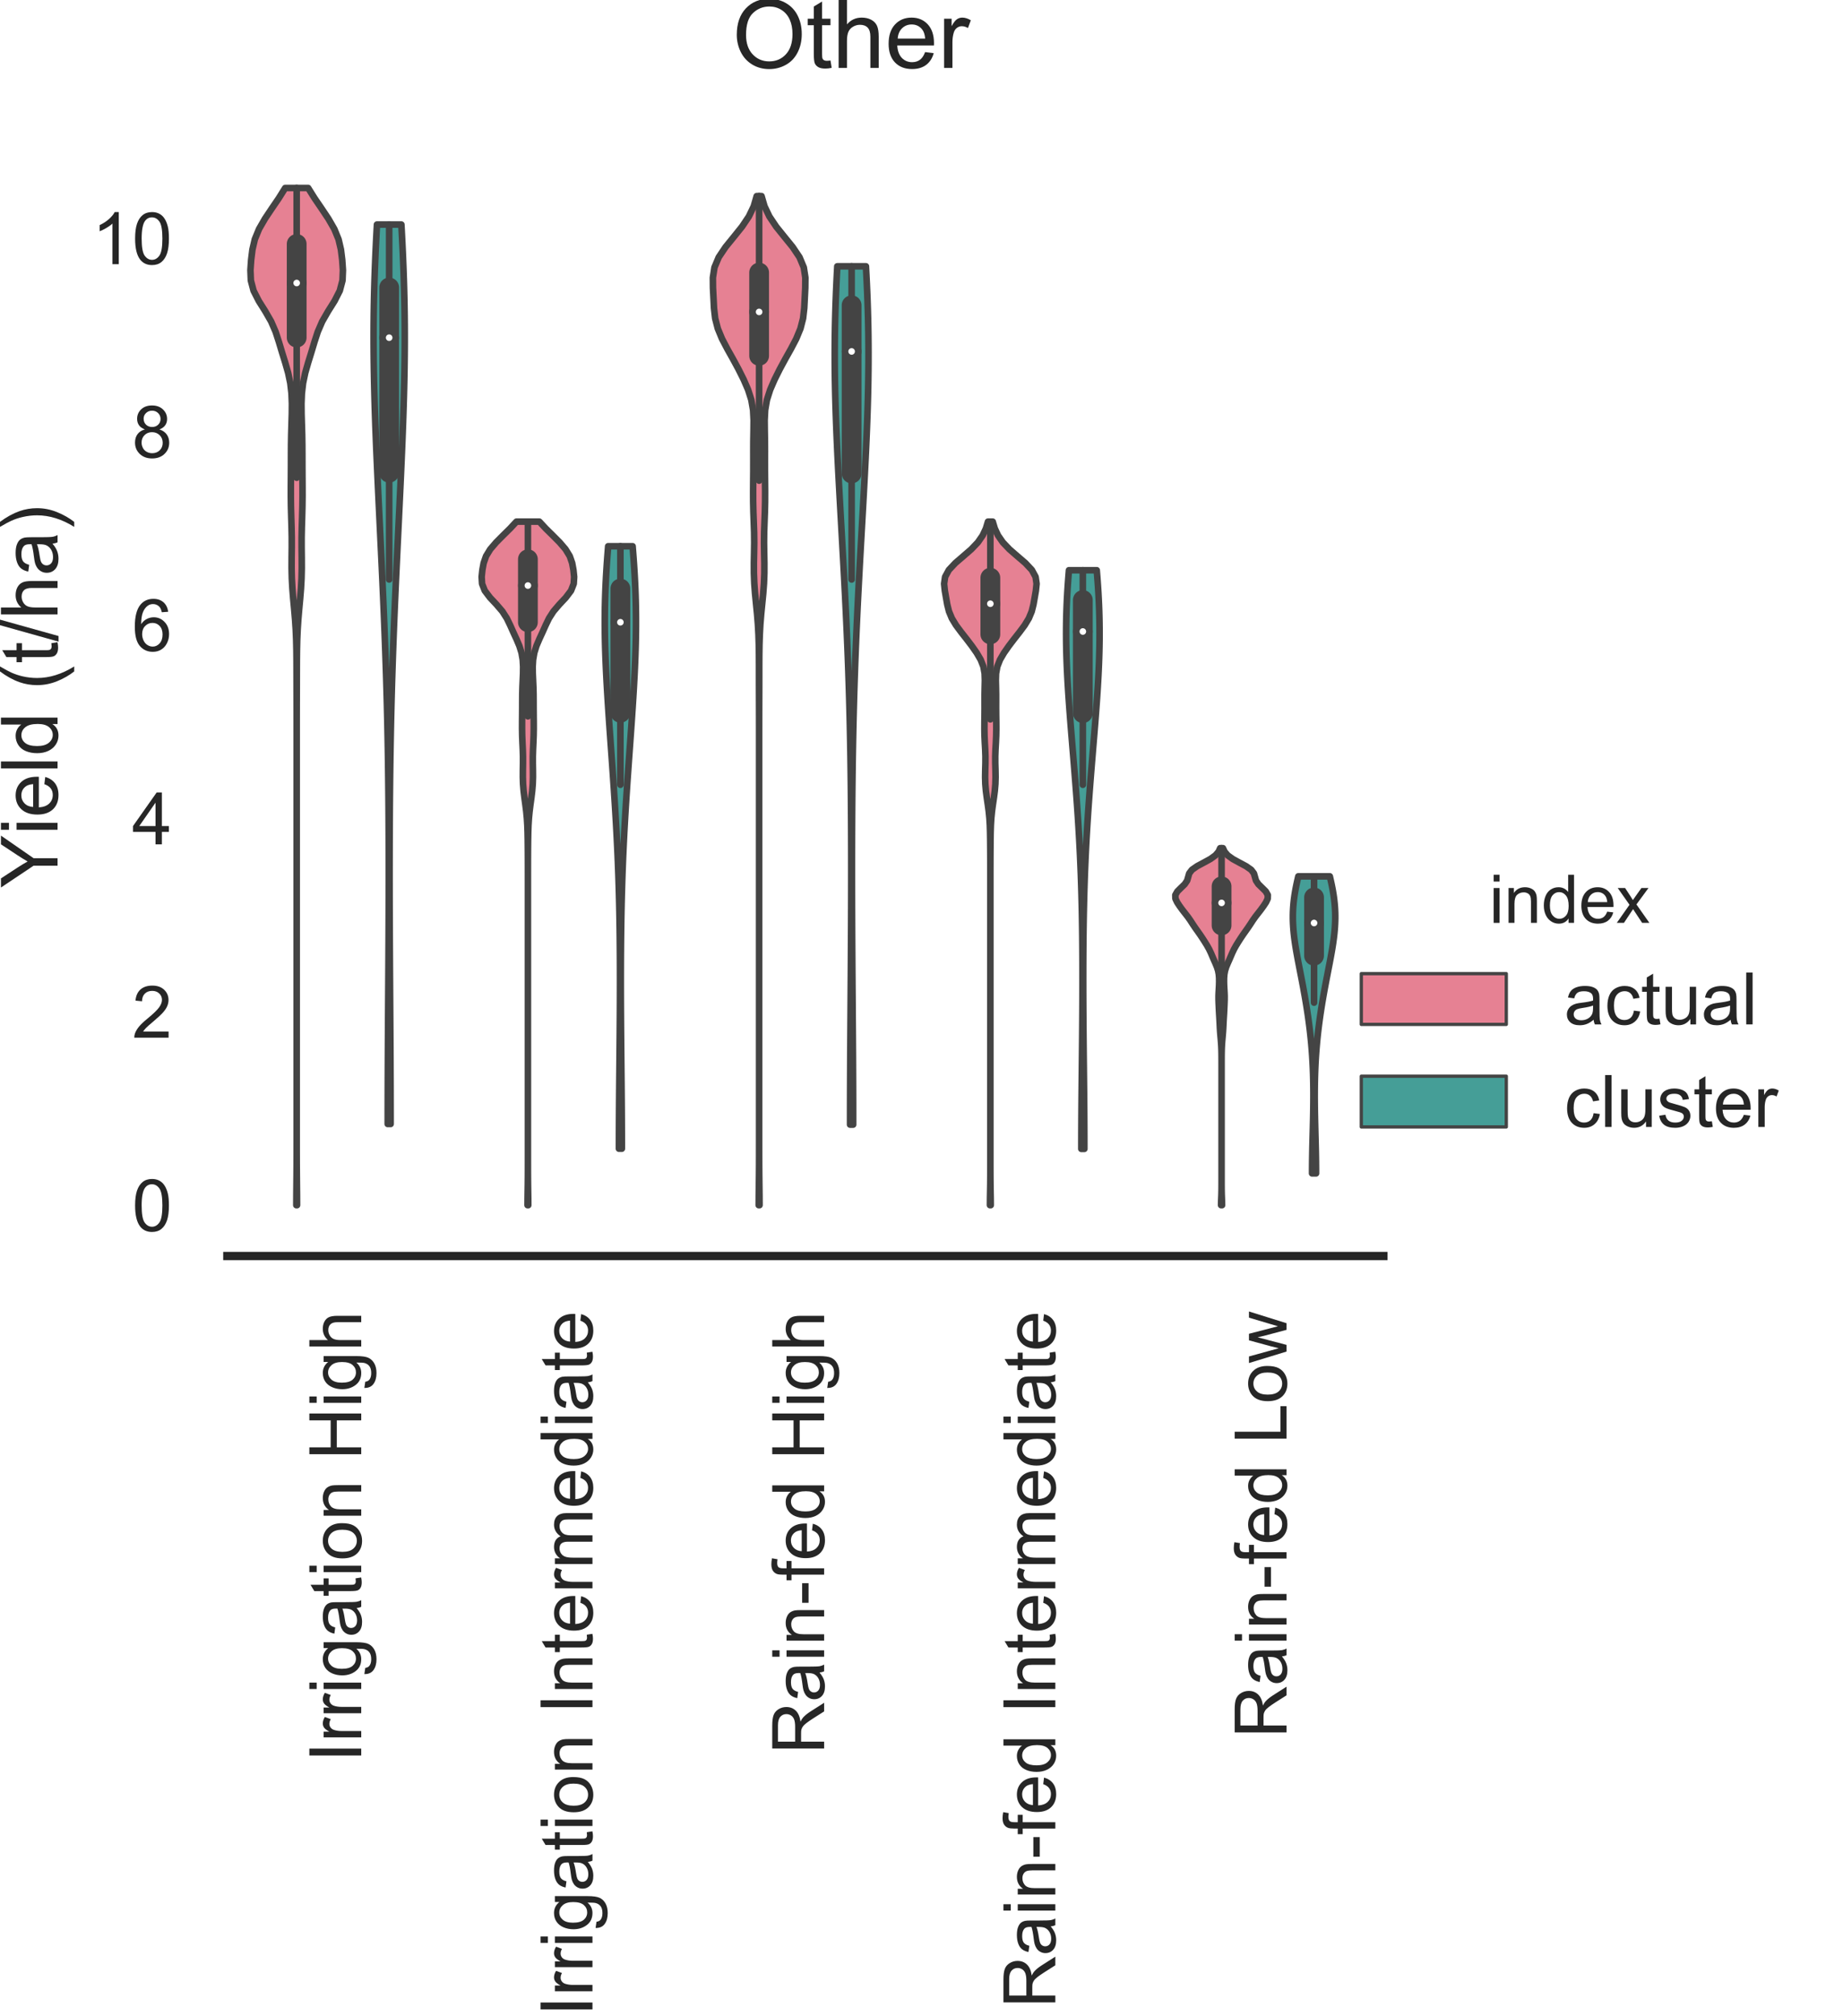 <?xml version="1.0" encoding="utf-8" standalone="no"?>
<!DOCTYPE svg PUBLIC "-//W3C//DTD SVG 1.1//EN"
  "http://www.w3.org/Graphics/SVG/1.1/DTD/svg11.dtd">
<!-- Created with matplotlib (https://matplotlib.org/) -->
<svg height="458.816pt" version="1.1" viewBox="0 0 419.52 458.816" width="419.52pt" xmlns="http://www.w3.org/2000/svg" xmlns:xlink="http://www.w3.org/1999/xlink">
 <defs>
  <style type="text/css">
*{stroke-linecap:butt;stroke-linejoin:round;}
  </style>
 </defs>
 <g id="figure_1">
  <g id="patch_1">
   <path d="M 0 458.816 
L 419.52 458.816 
L 419.52 0 
L 0 0 
z
" style="fill:#ffffff;"/>
  </g>
  <g id="axes_1">
   <g id="patch_2">
    <path d="M 51.743 285.832 
L 314.908 285.832 
L 314.908 31.2 
L 51.743 31.2 
z
" style="fill:#ffffff;"/>
   </g>
   <g id="matplotlib.axis_1">
    <g id="xtick_1">
     <g id="text_1">
      <!-- Irrigation High -->
      <defs>
       <path d="M 9.328 0 
L 9.328 71.578 
L 18.797 71.578 
L 18.797 0 
z
" id="ArialMT-73"/>
       <path d="M 6.5 0 
L 6.5 51.859 
L 14.406 51.859 
L 14.406 44 
Q 17.438 49.516 20 51.266 
Q 22.562 53.031 25.641 53.031 
Q 30.078 53.031 34.672 50.203 
L 31.641 42.047 
Q 28.422 43.953 25.203 43.953 
Q 22.312 43.953 20.016 42.219 
Q 17.719 40.484 16.75 37.406 
Q 15.281 32.719 15.281 27.156 
L 15.281 0 
z
" id="ArialMT-114"/>
       <path d="M 6.641 61.469 
L 6.641 71.578 
L 15.438 71.578 
L 15.438 61.469 
z
M 6.641 0 
L 6.641 51.859 
L 15.438 51.859 
L 15.438 0 
z
" id="ArialMT-105"/>
       <path d="M 4.984 -4.297 
L 13.531 -5.562 
Q 14.062 -9.516 16.5 -11.328 
Q 19.781 -13.766 25.438 -13.766 
Q 31.547 -13.766 34.859 -11.328 
Q 38.188 -8.891 39.359 -4.5 
Q 40.047 -1.812 39.984 6.781 
Q 34.234 0 25.641 0 
Q 14.938 0 9.078 7.719 
Q 3.219 15.438 3.219 26.219 
Q 3.219 33.641 5.906 39.906 
Q 8.594 46.188 13.688 49.609 
Q 18.797 53.031 25.688 53.031 
Q 34.859 53.031 40.828 45.609 
L 40.828 51.859 
L 48.922 51.859 
L 48.922 7.031 
Q 48.922 -5.078 46.453 -10.125 
Q 44 -15.188 38.641 -18.109 
Q 33.297 -21.047 25.484 -21.047 
Q 16.219 -21.047 10.5 -16.875 
Q 4.781 -12.703 4.984 -4.297 
z
M 12.25 26.859 
Q 12.25 16.656 16.297 11.969 
Q 20.359 7.281 26.469 7.281 
Q 32.516 7.281 36.609 11.938 
Q 40.719 16.609 40.719 26.562 
Q 40.719 36.078 36.5 40.906 
Q 32.281 45.75 26.312 45.75 
Q 20.453 45.75 16.344 40.984 
Q 12.25 36.234 12.25 26.859 
z
" id="ArialMT-103"/>
       <path d="M 40.438 6.391 
Q 35.547 2.25 31.031 0.531 
Q 26.516 -1.172 21.344 -1.172 
Q 12.797 -1.172 8.203 3 
Q 3.609 7.172 3.609 13.672 
Q 3.609 17.484 5.344 20.625 
Q 7.078 23.781 9.891 25.688 
Q 12.703 27.594 16.219 28.562 
Q 18.797 29.25 24.031 29.891 
Q 34.672 31.156 39.703 32.906 
Q 39.75 34.719 39.75 35.203 
Q 39.75 40.578 37.25 42.781 
Q 33.891 45.75 27.25 45.75 
Q 21.047 45.75 18.094 43.578 
Q 15.141 41.406 13.719 35.891 
L 5.125 37.062 
Q 6.297 42.578 8.984 45.969 
Q 11.672 49.359 16.75 51.188 
Q 21.828 53.031 28.516 53.031 
Q 35.156 53.031 39.297 51.469 
Q 43.453 49.906 45.406 47.531 
Q 47.359 45.172 48.141 41.547 
Q 48.578 39.312 48.578 33.453 
L 48.578 21.734 
Q 48.578 9.469 49.141 6.219 
Q 49.703 2.984 51.375 0 
L 42.188 0 
Q 40.828 2.734 40.438 6.391 
z
M 39.703 26.031 
Q 34.906 24.078 25.344 22.703 
Q 19.922 21.922 17.672 20.938 
Q 15.438 19.969 14.203 18.094 
Q 12.984 16.219 12.984 13.922 
Q 12.984 10.406 15.641 8.062 
Q 18.312 5.719 23.438 5.719 
Q 28.516 5.719 32.469 7.938 
Q 36.422 10.156 38.281 14.016 
Q 39.703 17 39.703 22.797 
z
" id="ArialMT-97"/>
       <path d="M 25.781 7.859 
L 27.047 0.094 
Q 23.344 -0.688 20.406 -0.688 
Q 15.625 -0.688 12.984 0.828 
Q 10.359 2.344 9.281 4.812 
Q 8.203 7.281 8.203 15.188 
L 8.203 45.016 
L 1.766 45.016 
L 1.766 51.859 
L 8.203 51.859 
L 8.203 64.703 
L 16.938 69.969 
L 16.938 51.859 
L 25.781 51.859 
L 25.781 45.016 
L 16.938 45.016 
L 16.938 14.703 
Q 16.938 10.938 17.406 9.859 
Q 17.875 8.797 18.922 8.156 
Q 19.969 7.516 21.922 7.516 
Q 23.391 7.516 25.781 7.859 
z
" id="ArialMT-116"/>
       <path d="M 3.328 25.922 
Q 3.328 40.328 11.328 47.266 
Q 18.016 53.031 27.641 53.031 
Q 38.328 53.031 45.109 46.016 
Q 51.906 39.016 51.906 26.656 
Q 51.906 16.656 48.906 10.906 
Q 45.906 5.172 40.156 2 
Q 34.422 -1.172 27.641 -1.172 
Q 16.75 -1.172 10.031 5.812 
Q 3.328 12.797 3.328 25.922 
z
M 12.359 25.922 
Q 12.359 15.969 16.703 11.016 
Q 21.047 6.062 27.641 6.062 
Q 34.188 6.062 38.531 11.031 
Q 42.875 16.016 42.875 26.219 
Q 42.875 35.844 38.5 40.797 
Q 34.125 45.75 27.641 45.75 
Q 21.047 45.75 16.703 40.812 
Q 12.359 35.891 12.359 25.922 
z
" id="ArialMT-111"/>
       <path d="M 6.594 0 
L 6.594 51.859 
L 14.5 51.859 
L 14.5 44.484 
Q 20.219 53.031 31 53.031 
Q 35.688 53.031 39.625 51.344 
Q 43.562 49.656 45.516 46.922 
Q 47.469 44.188 48.25 40.438 
Q 48.734 37.984 48.734 31.891 
L 48.734 0 
L 39.938 0 
L 39.938 31.547 
Q 39.938 36.922 38.906 39.578 
Q 37.891 42.234 35.281 43.812 
Q 32.672 45.406 29.156 45.406 
Q 23.531 45.406 19.453 41.844 
Q 15.375 38.281 15.375 28.328 
L 15.375 0 
z
" id="ArialMT-110"/>
       <path id="ArialMT-32"/>
       <path d="M 8.016 0 
L 8.016 71.578 
L 17.484 71.578 
L 17.484 42.188 
L 54.688 42.188 
L 54.688 71.578 
L 64.156 71.578 
L 64.156 0 
L 54.688 0 
L 54.688 33.734 
L 17.484 33.734 
L 17.484 0 
z
" id="ArialMT-72"/>
       <path d="M 6.594 0 
L 6.594 71.578 
L 15.375 71.578 
L 15.375 45.906 
Q 21.531 53.031 30.906 53.031 
Q 36.672 53.031 40.922 50.75 
Q 45.172 48.484 47 44.484 
Q 48.828 40.484 48.828 32.859 
L 48.828 0 
L 40.047 0 
L 40.047 32.859 
Q 40.047 39.453 37.188 42.453 
Q 34.328 45.453 29.109 45.453 
Q 25.203 45.453 21.75 43.422 
Q 18.312 41.406 16.844 37.938 
Q 15.375 34.469 15.375 28.375 
L 15.375 0 
z
" id="ArialMT-104"/>
      </defs>
      <g style="fill:#262626;" transform="translate(82.228 401.04)rotate(-90)scale(0.165 -0.165)">
       <use xlink:href="#ArialMT-73"/>
       <use x="27.783" xlink:href="#ArialMT-114"/>
       <use x="61.084" xlink:href="#ArialMT-114"/>
       <use x="94.385" xlink:href="#ArialMT-105"/>
       <use x="116.602" xlink:href="#ArialMT-103"/>
       <use x="172.217" xlink:href="#ArialMT-97"/>
       <use x="227.832" xlink:href="#ArialMT-116"/>
       <use x="255.615" xlink:href="#ArialMT-105"/>
       <use x="277.832" xlink:href="#ArialMT-111"/>
       <use x="333.447" xlink:href="#ArialMT-110"/>
       <use x="389.062" xlink:href="#ArialMT-32"/>
       <use x="416.846" xlink:href="#ArialMT-72"/>
       <use x="489.062" xlink:href="#ArialMT-105"/>
       <use x="511.279" xlink:href="#ArialMT-103"/>
       <use x="566.895" xlink:href="#ArialMT-104"/>
      </g>
     </g>
    </g>
    <g id="xtick_2">
     <g id="text_2">
      <!-- Irrigation Intermediate -->
      <defs>
       <path d="M 42.094 16.703 
L 51.172 15.578 
Q 49.031 7.625 43.219 3.219 
Q 37.406 -1.172 28.375 -1.172 
Q 17 -1.172 10.328 5.828 
Q 3.656 12.844 3.656 25.484 
Q 3.656 38.578 10.391 45.797 
Q 17.141 53.031 27.875 53.031 
Q 38.281 53.031 44.875 45.953 
Q 51.469 38.875 51.469 26.031 
Q 51.469 25.25 51.422 23.688 
L 12.75 23.688 
Q 13.234 15.141 17.578 10.594 
Q 21.922 6.062 28.422 6.062 
Q 33.25 6.062 36.672 8.594 
Q 40.094 11.141 42.094 16.703 
z
M 13.234 30.906 
L 42.188 30.906 
Q 41.609 37.453 38.875 40.719 
Q 34.672 45.797 27.984 45.797 
Q 21.922 45.797 17.797 41.75 
Q 13.672 37.703 13.234 30.906 
z
" id="ArialMT-101"/>
       <path d="M 6.594 0 
L 6.594 51.859 
L 14.453 51.859 
L 14.453 44.578 
Q 16.891 48.391 20.938 50.703 
Q 25 53.031 30.172 53.031 
Q 35.938 53.031 39.625 50.641 
Q 43.312 48.25 44.828 43.953 
Q 50.984 53.031 60.844 53.031 
Q 68.562 53.031 72.703 48.75 
Q 76.859 44.484 76.859 35.594 
L 76.859 0 
L 68.109 0 
L 68.109 32.672 
Q 68.109 37.938 67.25 40.25 
Q 66.406 42.578 64.156 43.984 
Q 61.922 45.406 58.891 45.406 
Q 53.422 45.406 49.797 41.766 
Q 46.188 38.141 46.188 30.125 
L 46.188 0 
L 37.406 0 
L 37.406 33.688 
Q 37.406 39.547 35.25 42.469 
Q 33.109 45.406 28.219 45.406 
Q 24.516 45.406 21.359 43.453 
Q 18.219 41.5 16.797 37.734 
Q 15.375 33.984 15.375 26.906 
L 15.375 0 
z
" id="ArialMT-109"/>
       <path d="M 40.234 0 
L 40.234 6.547 
Q 35.297 -1.172 25.734 -1.172 
Q 19.531 -1.172 14.328 2.25 
Q 9.125 5.672 6.266 11.797 
Q 3.422 17.922 3.422 25.875 
Q 3.422 33.641 6 39.969 
Q 8.594 46.297 13.766 49.656 
Q 18.953 53.031 25.344 53.031 
Q 30.031 53.031 33.688 51.047 
Q 37.359 49.078 39.656 45.906 
L 39.656 71.578 
L 48.391 71.578 
L 48.391 0 
z
M 12.453 25.875 
Q 12.453 15.922 16.641 10.984 
Q 20.844 6.062 26.562 6.062 
Q 32.328 6.062 36.344 10.766 
Q 40.375 15.484 40.375 25.141 
Q 40.375 35.797 36.266 40.766 
Q 32.172 45.75 26.172 45.75 
Q 20.312 45.75 16.375 40.969 
Q 12.453 36.188 12.453 25.875 
z
" id="ArialMT-100"/>
      </defs>
      <g style="fill:#262626;" transform="translate(134.861 458.816)rotate(-90)scale(0.165 -0.165)">
       <use xlink:href="#ArialMT-73"/>
       <use x="27.783" xlink:href="#ArialMT-114"/>
       <use x="61.084" xlink:href="#ArialMT-114"/>
       <use x="94.385" xlink:href="#ArialMT-105"/>
       <use x="116.602" xlink:href="#ArialMT-103"/>
       <use x="172.217" xlink:href="#ArialMT-97"/>
       <use x="227.832" xlink:href="#ArialMT-116"/>
       <use x="255.615" xlink:href="#ArialMT-105"/>
       <use x="277.832" xlink:href="#ArialMT-111"/>
       <use x="333.447" xlink:href="#ArialMT-110"/>
       <use x="389.062" xlink:href="#ArialMT-32"/>
       <use x="416.846" xlink:href="#ArialMT-73"/>
       <use x="444.629" xlink:href="#ArialMT-110"/>
       <use x="500.244" xlink:href="#ArialMT-116"/>
       <use x="528.027" xlink:href="#ArialMT-101"/>
       <use x="583.643" xlink:href="#ArialMT-114"/>
       <use x="616.943" xlink:href="#ArialMT-109"/>
       <use x="700.244" xlink:href="#ArialMT-101"/>
       <use x="755.859" xlink:href="#ArialMT-100"/>
       <use x="811.475" xlink:href="#ArialMT-105"/>
       <use x="833.691" xlink:href="#ArialMT-97"/>
       <use x="889.307" xlink:href="#ArialMT-116"/>
       <use x="917.09" xlink:href="#ArialMT-101"/>
      </g>
     </g>
    </g>
    <g id="xtick_3">
     <g id="text_3">
      <!-- Rain-fed High -->
      <defs>
       <path d="M 7.859 0 
L 7.859 71.578 
L 39.594 71.578 
Q 49.172 71.578 54.141 69.641 
Q 59.125 67.719 62.109 62.828 
Q 65.094 57.953 65.094 52.047 
Q 65.094 44.438 60.156 39.203 
Q 55.219 33.984 44.922 32.562 
Q 48.688 30.766 50.641 29 
Q 54.781 25.203 58.5 19.484 
L 70.953 0 
L 59.031 0 
L 49.562 14.891 
Q 45.406 21.344 42.719 24.75 
Q 40.047 28.172 37.922 29.531 
Q 35.797 30.906 33.594 31.453 
Q 31.984 31.781 28.328 31.781 
L 17.328 31.781 
L 17.328 0 
z
M 17.328 39.984 
L 37.703 39.984 
Q 44.188 39.984 47.844 41.328 
Q 51.516 42.672 53.422 45.625 
Q 55.328 48.578 55.328 52.047 
Q 55.328 57.125 51.641 60.391 
Q 47.953 63.672 39.984 63.672 
L 17.328 63.672 
z
" id="ArialMT-82"/>
       <path d="M 3.172 21.484 
L 3.172 30.328 
L 30.172 30.328 
L 30.172 21.484 
z
" id="ArialMT-45"/>
       <path d="M 8.688 0 
L 8.688 45.016 
L 0.922 45.016 
L 0.922 51.859 
L 8.688 51.859 
L 8.688 57.375 
Q 8.688 62.594 9.625 65.141 
Q 10.891 68.562 14.078 70.672 
Q 17.281 72.797 23.047 72.797 
Q 26.766 72.797 31.25 71.922 
L 29.938 64.266 
Q 27.203 64.75 24.75 64.75 
Q 20.75 64.75 19.094 63.031 
Q 17.438 61.328 17.438 56.641 
L 17.438 51.859 
L 27.547 51.859 
L 27.547 45.016 
L 17.438 45.016 
L 17.438 0 
z
" id="ArialMT-102"/>
      </defs>
      <g style="fill:#262626;" transform="translate(187.595 399.212)rotate(-90)scale(0.165 -0.165)">
       <use xlink:href="#ArialMT-82"/>
       <use x="72.217" xlink:href="#ArialMT-97"/>
       <use x="127.832" xlink:href="#ArialMT-105"/>
       <use x="150.049" xlink:href="#ArialMT-110"/>
       <use x="205.664" xlink:href="#ArialMT-45"/>
       <use x="238.965" xlink:href="#ArialMT-102"/>
       <use x="266.748" xlink:href="#ArialMT-101"/>
       <use x="322.363" xlink:href="#ArialMT-100"/>
       <use x="377.979" xlink:href="#ArialMT-32"/>
       <use x="405.762" xlink:href="#ArialMT-72"/>
       <use x="477.979" xlink:href="#ArialMT-105"/>
       <use x="500.195" xlink:href="#ArialMT-103"/>
       <use x="555.811" xlink:href="#ArialMT-104"/>
      </g>
     </g>
    </g>
    <g id="xtick_4">
     <g id="text_4">
      <!-- Rain-fed Intermediate -->
      <g style="fill:#262626;" transform="translate(240.224 456.988)rotate(-90)scale(0.165 -0.165)">
       <use xlink:href="#ArialMT-82"/>
       <use x="72.217" xlink:href="#ArialMT-97"/>
       <use x="127.832" xlink:href="#ArialMT-105"/>
       <use x="150.049" xlink:href="#ArialMT-110"/>
       <use x="205.664" xlink:href="#ArialMT-45"/>
       <use x="238.965" xlink:href="#ArialMT-102"/>
       <use x="266.748" xlink:href="#ArialMT-101"/>
       <use x="322.363" xlink:href="#ArialMT-100"/>
       <use x="377.979" xlink:href="#ArialMT-32"/>
       <use x="405.762" xlink:href="#ArialMT-73"/>
       <use x="433.545" xlink:href="#ArialMT-110"/>
       <use x="489.16" xlink:href="#ArialMT-116"/>
       <use x="516.943" xlink:href="#ArialMT-101"/>
       <use x="572.559" xlink:href="#ArialMT-114"/>
       <use x="605.859" xlink:href="#ArialMT-109"/>
       <use x="689.16" xlink:href="#ArialMT-101"/>
       <use x="744.775" xlink:href="#ArialMT-100"/>
       <use x="800.391" xlink:href="#ArialMT-105"/>
       <use x="822.607" xlink:href="#ArialMT-97"/>
       <use x="878.223" xlink:href="#ArialMT-116"/>
       <use x="906.006" xlink:href="#ArialMT-101"/>
      </g>
     </g>
    </g>
    <g id="xtick_5">
     <g id="text_5">
      <!-- Rain-fed Low -->
      <defs>
       <path d="M 7.328 0 
L 7.328 71.578 
L 16.797 71.578 
L 16.797 8.453 
L 52.047 8.453 
L 52.047 0 
z
" id="ArialMT-76"/>
       <path d="M 16.156 0 
L 0.297 51.859 
L 9.375 51.859 
L 17.625 21.922 
L 20.703 10.797 
Q 20.906 11.625 23.391 21.484 
L 31.641 51.859 
L 40.672 51.859 
L 48.438 21.781 
L 51.031 11.859 
L 54 21.875 
L 62.891 51.859 
L 71.438 51.859 
L 55.219 0 
L 46.094 0 
L 37.844 31.062 
L 35.844 39.891 
L 25.344 0 
z
" id="ArialMT-119"/>
      </defs>
      <g style="fill:#262626;" transform="translate(292.857 395.546)rotate(-90)scale(0.165 -0.165)">
       <use xlink:href="#ArialMT-82"/>
       <use x="72.217" xlink:href="#ArialMT-97"/>
       <use x="127.832" xlink:href="#ArialMT-105"/>
       <use x="150.049" xlink:href="#ArialMT-110"/>
       <use x="205.664" xlink:href="#ArialMT-45"/>
       <use x="238.965" xlink:href="#ArialMT-102"/>
       <use x="266.748" xlink:href="#ArialMT-101"/>
       <use x="322.363" xlink:href="#ArialMT-100"/>
       <use x="377.979" xlink:href="#ArialMT-32"/>
       <use x="405.762" xlink:href="#ArialMT-76"/>
       <use x="461.377" xlink:href="#ArialMT-111"/>
       <use x="516.992" xlink:href="#ArialMT-119"/>
      </g>
     </g>
    </g>
   </g>
   <g id="matplotlib.axis_2">
    <g id="ytick_1">
     <g id="text_6">
      <!-- 0 -->
      <defs>
       <path d="M 4.156 35.297 
Q 4.156 48 6.766 55.734 
Q 9.375 63.484 14.516 67.672 
Q 19.672 71.875 27.484 71.875 
Q 33.25 71.875 37.594 69.547 
Q 41.938 67.234 44.766 62.859 
Q 47.609 58.5 49.219 52.219 
Q 50.828 45.953 50.828 35.297 
Q 50.828 22.703 48.234 14.969 
Q 45.656 7.234 40.5 3 
Q 35.359 -1.219 27.484 -1.219 
Q 17.141 -1.219 11.234 6.203 
Q 4.156 15.141 4.156 35.297 
z
M 13.188 35.297 
Q 13.188 17.672 17.312 11.828 
Q 21.438 6 27.484 6 
Q 33.547 6 37.672 11.859 
Q 41.797 17.719 41.797 35.297 
Q 41.797 52.984 37.672 58.781 
Q 33.547 64.594 27.391 64.594 
Q 21.344 64.594 17.719 59.469 
Q 13.188 52.938 13.188 35.297 
z
" id="ArialMT-48"/>
      </defs>
      <g style="fill:#262626;" transform="translate(30.067 280.163)scale(0.165 -0.165)">
       <use xlink:href="#ArialMT-48"/>
      </g>
     </g>
    </g>
    <g id="ytick_2">
     <g id="text_7">
      <!-- 2 -->
      <defs>
       <path d="M 50.344 8.453 
L 50.344 0 
L 3.031 0 
Q 2.938 3.172 4.047 6.109 
Q 5.859 10.938 9.828 15.625 
Q 13.812 20.312 21.344 26.469 
Q 33.016 36.031 37.109 41.625 
Q 41.219 47.219 41.219 52.203 
Q 41.219 57.422 37.469 61 
Q 33.734 64.594 27.734 64.594 
Q 21.391 64.594 17.578 60.781 
Q 13.766 56.984 13.719 50.25 
L 4.688 51.172 
Q 5.609 61.281 11.656 66.578 
Q 17.719 71.875 27.938 71.875 
Q 38.234 71.875 44.234 66.156 
Q 50.25 60.453 50.25 52 
Q 50.25 47.703 48.484 43.547 
Q 46.734 39.406 42.656 34.812 
Q 38.578 30.219 29.109 22.219 
Q 21.188 15.578 18.938 13.203 
Q 16.703 10.844 15.234 8.453 
z
" id="ArialMT-50"/>
      </defs>
      <g style="fill:#262626;" transform="translate(30.067 236.155)scale(0.165 -0.165)">
       <use xlink:href="#ArialMT-50"/>
      </g>
     </g>
    </g>
    <g id="ytick_3">
     <g id="text_8">
      <!-- 4 -->
      <defs>
       <path d="M 32.328 0 
L 32.328 17.141 
L 1.266 17.141 
L 1.266 25.203 
L 33.938 71.578 
L 41.109 71.578 
L 41.109 25.203 
L 50.781 25.203 
L 50.781 17.141 
L 41.109 17.141 
L 41.109 0 
z
M 32.328 25.203 
L 32.328 57.469 
L 9.906 25.203 
z
" id="ArialMT-52"/>
      </defs>
      <g style="fill:#262626;" transform="translate(30.067 192.147)scale(0.165 -0.165)">
       <use xlink:href="#ArialMT-52"/>
      </g>
     </g>
    </g>
    <g id="ytick_4">
     <g id="text_9">
      <!-- 6 -->
      <defs>
       <path d="M 49.75 54.047 
L 41.016 53.375 
Q 39.844 58.547 37.703 60.891 
Q 34.125 64.656 28.906 64.656 
Q 24.703 64.656 21.531 62.312 
Q 17.391 59.281 14.984 53.469 
Q 12.594 47.656 12.5 36.922 
Q 15.672 41.75 20.266 44.094 
Q 24.859 46.438 29.891 46.438 
Q 38.672 46.438 44.844 39.969 
Q 51.031 33.5 51.031 23.25 
Q 51.031 16.5 48.125 10.719 
Q 45.219 4.938 40.141 1.859 
Q 35.062 -1.219 28.609 -1.219 
Q 17.625 -1.219 10.688 6.859 
Q 3.766 14.938 3.766 33.5 
Q 3.766 54.25 11.422 63.672 
Q 18.109 71.875 29.438 71.875 
Q 37.891 71.875 43.281 67.141 
Q 48.688 62.406 49.75 54.047 
z
M 13.875 23.188 
Q 13.875 18.656 15.797 14.5 
Q 17.719 10.359 21.188 8.172 
Q 24.656 6 28.469 6 
Q 34.031 6 38.031 10.484 
Q 42.047 14.984 42.047 22.703 
Q 42.047 30.125 38.078 34.391 
Q 34.125 38.672 28.125 38.672 
Q 22.172 38.672 18.016 34.391 
Q 13.875 30.125 13.875 23.188 
z
" id="ArialMT-54"/>
      </defs>
      <g style="fill:#262626;" transform="translate(30.067 148.138)scale(0.165 -0.165)">
       <use xlink:href="#ArialMT-54"/>
      </g>
     </g>
    </g>
    <g id="ytick_5">
     <g id="text_10">
      <!-- 8 -->
      <defs>
       <path d="M 17.672 38.812 
Q 12.203 40.828 9.562 44.531 
Q 6.938 48.25 6.938 53.422 
Q 6.938 61.234 12.547 66.547 
Q 18.172 71.875 27.484 71.875 
Q 36.859 71.875 42.578 66.422 
Q 48.297 60.984 48.297 53.172 
Q 48.297 48.188 45.672 44.5 
Q 43.062 40.828 37.75 38.812 
Q 44.344 36.672 47.781 31.875 
Q 51.219 27.094 51.219 20.453 
Q 51.219 11.281 44.719 5.031 
Q 38.234 -1.219 27.641 -1.219 
Q 17.047 -1.219 10.547 5.047 
Q 4.047 11.328 4.047 20.703 
Q 4.047 27.688 7.594 32.391 
Q 11.141 37.109 17.672 38.812 
z
M 15.922 53.719 
Q 15.922 48.641 19.188 45.406 
Q 22.469 42.188 27.688 42.188 
Q 32.766 42.188 36.016 45.375 
Q 39.266 48.578 39.266 53.219 
Q 39.266 58.062 35.906 61.359 
Q 32.562 64.656 27.594 64.656 
Q 22.562 64.656 19.234 61.422 
Q 15.922 58.203 15.922 53.719 
z
M 13.094 20.656 
Q 13.094 16.891 14.875 13.375 
Q 16.656 9.859 20.172 7.922 
Q 23.688 6 27.734 6 
Q 34.031 6 38.125 10.047 
Q 42.234 14.109 42.234 20.359 
Q 42.234 26.703 38.016 30.859 
Q 33.797 35.016 27.438 35.016 
Q 21.234 35.016 17.156 30.906 
Q 13.094 26.812 13.094 20.656 
z
" id="ArialMT-56"/>
      </defs>
      <g style="fill:#262626;" transform="translate(30.067 104.13)scale(0.165 -0.165)">
       <use xlink:href="#ArialMT-56"/>
      </g>
     </g>
    </g>
    <g id="ytick_6">
     <g id="text_11">
      <!-- 10 -->
      <defs>
       <path d="M 37.25 0 
L 28.469 0 
L 28.469 56 
Q 25.297 52.984 20.141 49.953 
Q 14.984 46.922 10.891 45.406 
L 10.891 53.906 
Q 18.266 57.375 23.781 62.297 
Q 29.297 67.234 31.594 71.875 
L 37.25 71.875 
z
" id="ArialMT-49"/>
      </defs>
      <g style="fill:#262626;" transform="translate(20.892 60.122)scale(0.165 -0.165)">
       <use xlink:href="#ArialMT-49"/>
       <use x="55.615" xlink:href="#ArialMT-48"/>
      </g>
     </g>
    </g>
    <g id="text_12">
     <!-- Yield (t/ha) -->
     <defs>
      <path d="M 27.875 0 
L 27.875 30.328 
L 0.297 71.578 
L 11.812 71.578 
L 25.922 50 
Q 29.828 43.953 33.203 37.891 
Q 36.422 43.5 41.016 50.531 
L 54.891 71.578 
L 65.922 71.578 
L 37.359 30.328 
L 37.359 0 
z
" id="ArialMT-89"/>
      <path d="M 6.391 0 
L 6.391 71.578 
L 15.188 71.578 
L 15.188 0 
z
" id="ArialMT-108"/>
      <path d="M 23.391 -21.047 
Q 16.109 -11.859 11.078 0.438 
Q 6.062 12.75 6.062 25.922 
Q 6.062 37.547 9.812 48.188 
Q 14.203 60.547 23.391 72.797 
L 29.688 72.797 
Q 23.781 62.641 21.875 58.297 
Q 18.891 51.562 17.188 44.234 
Q 15.094 35.109 15.094 25.875 
Q 15.094 2.391 29.688 -21.047 
z
" id="ArialMT-40"/>
      <path d="M 0 -1.219 
L 20.75 72.797 
L 27.781 72.797 
L 7.078 -1.219 
z
" id="ArialMT-47"/>
      <path d="M 12.359 -21.047 
L 6.062 -21.047 
Q 20.656 2.391 20.656 25.875 
Q 20.656 35.062 18.562 44.094 
Q 16.891 51.422 13.922 58.156 
Q 12.016 62.547 6.062 72.797 
L 12.359 72.797 
Q 21.531 60.547 25.922 48.188 
Q 29.688 37.547 29.688 25.922 
Q 29.688 12.75 24.625 0.438 
Q 19.578 -11.859 12.359 -21.047 
z
" id="ArialMT-41"/>
     </defs>
     <g style="fill:#262626;" transform="translate(13.103 202.028)rotate(-90)scale(0.18 -0.18)">
      <use xlink:href="#ArialMT-89"/>
      <use x="66.652" xlink:href="#ArialMT-105"/>
      <use x="88.869" xlink:href="#ArialMT-101"/>
      <use x="144.484" xlink:href="#ArialMT-108"/>
      <use x="166.701" xlink:href="#ArialMT-100"/>
      <use x="222.316" xlink:href="#ArialMT-32"/>
      <use x="250.1" xlink:href="#ArialMT-40"/>
      <use x="283.4" xlink:href="#ArialMT-116"/>
      <use x="311.184" xlink:href="#ArialMT-47"/>
      <use x="338.967" xlink:href="#ArialMT-104"/>
      <use x="394.582" xlink:href="#ArialMT-97"/>
      <use x="450.197" xlink:href="#ArialMT-41"/>
     </g>
    </g>
   </g>
   <g id="PolyCollection_1">
    <defs>
     <path d="M 67.616 -184.557 
L 67.45 -184.557 
L 67.46 -186.896 
L 67.483 -189.234 
L 67.507 -191.572 
L 67.522 -193.91 
L 67.53 -196.248 
L 67.532 -198.587 
L 67.533 -200.925 
L 67.533 -203.263 
L 67.533 -205.601 
L 67.533 -207.94 
L 67.533 -210.278 
L 67.533 -212.616 
L 67.533 -214.954 
L 67.533 -217.292 
L 67.533 -219.631 
L 67.533 -221.969 
L 67.533 -224.307 
L 67.533 -226.645 
L 67.533 -228.984 
L 67.533 -231.322 
L 67.533 -233.66 
L 67.533 -235.998 
L 67.533 -238.336 
L 67.533 -240.675 
L 67.533 -243.013 
L 67.533 -245.351 
L 67.533 -247.689 
L 67.533 -250.028 
L 67.533 -252.366 
L 67.533 -254.704 
L 67.533 -257.042 
L 67.533 -259.38 
L 67.533 -261.719 
L 67.533 -264.057 
L 67.533 -266.395 
L 67.533 -268.733 
L 67.533 -271.072 
L 67.533 -273.41 
L 67.533 -275.748 
L 67.533 -278.086 
L 67.533 -280.424 
L 67.533 -282.763 
L 67.533 -285.101 
L 67.533 -287.439 
L 67.533 -289.777 
L 67.532 -292.116 
L 67.531 -294.454 
L 67.528 -296.792 
L 67.523 -299.13 
L 67.516 -301.468 
L 67.51 -303.807 
L 67.504 -306.145 
L 67.495 -308.483 
L 67.471 -310.821 
L 67.417 -313.16 
L 67.317 -315.498 
L 67.164 -317.836 
L 66.964 -320.174 
L 66.748 -322.512 
L 66.557 -324.851 
L 66.428 -327.189 
L 66.376 -329.527 
L 66.384 -331.865 
L 66.411 -334.204 
L 66.41 -336.542 
L 66.363 -338.88 
L 66.29 -341.218 
L 66.228 -343.557 
L 66.201 -345.895 
L 66.204 -348.233 
L 66.221 -350.571 
L 66.233 -352.909 
L 66.237 -355.248 
L 66.247 -357.586 
L 66.286 -359.924 
L 66.355 -362.262 
L 66.425 -364.601 
L 66.445 -366.939 
L 66.353 -369.277 
L 66.082 -371.615 
L 65.591 -373.953 
L 64.922 -376.292 
L 64.196 -378.63 
L 63.494 -380.968 
L 62.735 -383.306 
L 61.724 -385.645 
L 60.381 -387.983 
L 58.91 -390.321 
L 57.718 -392.659 
L 57.101 -394.997 
L 57.006 -397.336 
L 57.168 -399.674 
L 57.458 -402.012 
L 58.003 -404.35 
L 58.961 -406.689 
L 60.306 -409.027 
L 61.867 -411.365 
L 63.461 -413.703 
L 64.923 -416.041 
L 70.142 -416.041 
L 70.142 -416.041 
L 71.605 -413.703 
L 73.199 -411.365 
L 74.76 -409.027 
L 76.105 -406.689 
L 77.063 -404.35 
L 77.608 -402.012 
L 77.898 -399.674 
L 78.059 -397.336 
L 77.965 -394.997 
L 77.348 -392.659 
L 76.156 -390.321 
L 74.684 -387.983 
L 73.341 -385.645 
L 72.331 -383.306 
L 71.571 -380.968 
L 70.869 -378.63 
L 70.144 -376.292 
L 69.475 -373.953 
L 68.984 -371.615 
L 68.713 -369.277 
L 68.621 -366.939 
L 68.641 -364.601 
L 68.711 -362.262 
L 68.78 -359.924 
L 68.818 -357.586 
L 68.829 -355.248 
L 68.833 -352.909 
L 68.845 -350.571 
L 68.861 -348.233 
L 68.865 -345.895 
L 68.837 -343.557 
L 68.776 -341.218 
L 68.703 -338.88 
L 68.655 -336.542 
L 68.655 -334.204 
L 68.681 -331.865 
L 68.69 -329.527 
L 68.637 -327.189 
L 68.509 -324.851 
L 68.318 -322.512 
L 68.101 -320.174 
L 67.902 -317.836 
L 67.749 -315.498 
L 67.649 -313.16 
L 67.595 -310.821 
L 67.57 -308.483 
L 67.561 -306.145 
L 67.556 -303.807 
L 67.55 -301.468 
L 67.543 -299.13 
L 67.537 -296.792 
L 67.534 -294.454 
L 67.533 -292.116 
L 67.533 -289.777 
L 67.533 -287.439 
L 67.533 -285.101 
L 67.533 -282.763 
L 67.533 -280.424 
L 67.533 -278.086 
L 67.533 -275.748 
L 67.533 -273.41 
L 67.533 -271.072 
L 67.533 -268.733 
L 67.533 -266.395 
L 67.533 -264.057 
L 67.533 -261.719 
L 67.533 -259.38 
L 67.533 -257.042 
L 67.533 -254.704 
L 67.533 -252.366 
L 67.533 -250.028 
L 67.533 -247.689 
L 67.533 -245.351 
L 67.533 -243.013 
L 67.533 -240.675 
L 67.533 -238.336 
L 67.533 -235.998 
L 67.533 -233.66 
L 67.533 -231.322 
L 67.533 -228.984 
L 67.533 -226.645 
L 67.533 -224.307 
L 67.533 -221.969 
L 67.533 -219.631 
L 67.533 -217.292 
L 67.533 -214.954 
L 67.533 -212.616 
L 67.533 -210.278 
L 67.533 -207.94 
L 67.533 -205.601 
L 67.533 -203.263 
L 67.533 -200.925 
L 67.534 -198.587 
L 67.536 -196.248 
L 67.543 -193.91 
L 67.559 -191.572 
L 67.582 -189.234 
L 67.606 -186.896 
L 67.616 -184.557 
z
" id="m83b682709e" style="stroke:#444444;stroke-width:1.5;"/>
    </defs>
    <g clip-path="url(#p2728a28c54)">
     <use style="fill:#e68193;stroke:#444444;stroke-width:1.5;" x="0" xlink:href="#m83b682709e" y="458.816"/>
    </g>
   </g>
   <g id="PolyCollection_2">
    <defs>
     <path d="M 88.918 -203.027 
L 88.254 -203.027 
L 88.255 -205.095 
L 88.257 -207.162 
L 88.261 -209.23 
L 88.267 -211.298 
L 88.273 -213.365 
L 88.282 -215.433 
L 88.291 -217.5 
L 88.302 -219.568 
L 88.313 -221.635 
L 88.325 -223.703 
L 88.338 -225.77 
L 88.351 -227.838 
L 88.365 -229.906 
L 88.378 -231.973 
L 88.392 -234.041 
L 88.405 -236.108 
L 88.418 -238.176 
L 88.43 -240.243 
L 88.441 -242.311 
L 88.452 -244.378 
L 88.462 -246.446 
L 88.471 -248.513 
L 88.478 -250.581 
L 88.485 -252.649 
L 88.49 -254.716 
L 88.493 -256.784 
L 88.495 -258.851 
L 88.495 -260.919 
L 88.494 -262.986 
L 88.49 -265.054 
L 88.485 -267.121 
L 88.477 -269.189 
L 88.467 -271.257 
L 88.455 -273.324 
L 88.441 -275.392 
L 88.423 -277.459 
L 88.403 -279.527 
L 88.381 -281.594 
L 88.355 -283.662 
L 88.326 -285.729 
L 88.294 -287.797 
L 88.258 -289.865 
L 88.219 -291.932 
L 88.177 -294 
L 88.13 -296.067 
L 88.081 -298.135 
L 88.027 -300.202 
L 87.97 -302.27 
L 87.909 -304.337 
L 87.844 -306.405 
L 87.776 -308.473 
L 87.705 -310.54 
L 87.63 -312.608 
L 87.552 -314.675 
L 87.471 -316.743 
L 87.386 -318.81 
L 87.3 -320.878 
L 87.211 -322.945 
L 87.119 -325.013 
L 87.026 -327.081 
L 86.931 -329.148 
L 86.835 -331.216 
L 86.737 -333.283 
L 86.638 -335.351 
L 86.539 -337.418 
L 86.44 -339.486 
L 86.341 -341.553 
L 86.242 -343.621 
L 86.144 -345.689 
L 86.047 -347.756 
L 85.952 -349.824 
L 85.858 -351.891 
L 85.767 -353.959 
L 85.678 -356.026 
L 85.593 -358.094 
L 85.512 -360.161 
L 85.435 -362.229 
L 85.363 -364.297 
L 85.297 -366.364 
L 85.237 -368.432 
L 85.184 -370.499 
L 85.138 -372.567 
L 85.1 -374.634 
L 85.07 -376.702 
L 85.05 -378.769 
L 85.039 -380.837 
L 85.038 -382.905 
L 85.047 -384.972 
L 85.067 -387.04 
L 85.097 -389.107 
L 85.138 -391.175 
L 85.189 -393.242 
L 85.251 -395.31 
L 85.322 -397.377 
L 85.403 -399.445 
L 85.492 -401.513 
L 85.59 -403.58 
L 85.695 -405.648 
L 85.807 -407.715 
L 91.365 -407.715 
L 91.365 -407.715 
L 91.477 -405.648 
L 91.582 -403.58 
L 91.68 -401.513 
L 91.769 -399.445 
L 91.85 -397.377 
L 91.922 -395.31 
L 91.983 -393.242 
L 92.034 -391.175 
L 92.075 -389.107 
L 92.105 -387.04 
L 92.125 -384.972 
L 92.134 -382.905 
L 92.133 -380.837 
L 92.122 -378.769 
L 92.102 -376.702 
L 92.072 -374.634 
L 92.034 -372.567 
L 91.988 -370.499 
L 91.935 -368.432 
L 91.875 -366.364 
L 91.809 -364.297 
L 91.737 -362.229 
L 91.66 -360.161 
L 91.579 -358.094 
L 91.494 -356.026 
L 91.405 -353.959 
L 91.314 -351.891 
L 91.221 -349.824 
L 91.125 -347.756 
L 91.028 -345.689 
L 90.93 -343.621 
L 90.831 -341.553 
L 90.732 -339.486 
L 90.633 -337.418 
L 90.534 -335.351 
L 90.435 -333.283 
L 90.338 -331.216 
L 90.241 -329.148 
L 90.146 -327.081 
L 90.053 -325.013 
L 89.961 -322.945 
L 89.872 -320.878 
L 89.786 -318.81 
L 89.702 -316.743 
L 89.62 -314.675 
L 89.542 -312.608 
L 89.467 -310.54 
L 89.396 -308.473 
L 89.328 -306.405 
L 89.263 -304.337 
L 89.202 -302.27 
L 89.145 -300.202 
L 89.091 -298.135 
L 89.042 -296.067 
L 88.995 -294 
L 88.953 -291.932 
L 88.914 -289.865 
L 88.878 -287.797 
L 88.846 -285.729 
L 88.817 -283.662 
L 88.791 -281.594 
L 88.769 -279.527 
L 88.749 -277.459 
L 88.731 -275.392 
L 88.717 -273.324 
L 88.705 -271.257 
L 88.695 -269.189 
L 88.687 -267.121 
L 88.682 -265.054 
L 88.679 -262.986 
L 88.677 -260.919 
L 88.677 -258.851 
L 88.679 -256.784 
L 88.682 -254.716 
L 88.687 -252.649 
L 88.694 -250.581 
L 88.701 -248.513 
L 88.71 -246.446 
L 88.72 -244.378 
L 88.731 -242.311 
L 88.742 -240.243 
L 88.754 -238.176 
L 88.767 -236.108 
L 88.78 -234.041 
L 88.794 -231.973 
L 88.807 -229.906 
L 88.821 -227.838 
L 88.834 -225.77 
L 88.847 -223.703 
L 88.859 -221.635 
L 88.87 -219.568 
L 88.881 -217.5 
L 88.89 -215.433 
L 88.899 -213.365 
L 88.906 -211.298 
L 88.911 -209.23 
L 88.915 -207.162 
L 88.917 -205.095 
L 88.918 -203.027 
z
" id="me334310e0f" style="stroke:#444444;stroke-width:1.5;"/>
    </defs>
    <g clip-path="url(#p2728a28c54)">
     <use style="fill:#459e97;stroke:#444444;stroke-width:1.5;" x="0" xlink:href="#me334310e0f" y="458.816"/>
    </g>
   </g>
   <g id="PolyCollection_3">
    <defs>
     <path d="M 120.249 -184.557 
L 120.083 -184.557 
L 120.093 -186.129 
L 120.116 -187.7 
L 120.14 -189.271 
L 120.155 -190.842 
L 120.163 -192.413 
L 120.165 -193.984 
L 120.166 -195.556 
L 120.166 -197.127 
L 120.166 -198.698 
L 120.166 -200.269 
L 120.166 -201.84 
L 120.166 -203.412 
L 120.166 -204.983 
L 120.166 -206.554 
L 120.166 -208.125 
L 120.166 -209.696 
L 120.166 -211.268 
L 120.166 -212.839 
L 120.166 -214.41 
L 120.166 -215.981 
L 120.166 -217.552 
L 120.166 -219.123 
L 120.166 -220.695 
L 120.166 -222.266 
L 120.166 -223.837 
L 120.166 -225.408 
L 120.166 -226.979 
L 120.166 -228.551 
L 120.166 -230.122 
L 120.166 -231.693 
L 120.166 -233.264 
L 120.166 -234.835 
L 120.166 -236.407 
L 120.166 -237.978 
L 120.166 -239.549 
L 120.166 -241.12 
L 120.166 -242.691 
L 120.166 -244.262 
L 120.166 -245.834 
L 120.166 -247.405 
L 120.166 -248.976 
L 120.166 -250.547 
L 120.166 -252.118 
L 120.166 -253.69 
L 120.166 -255.261 
L 120.166 -256.832 
L 120.166 -258.403 
L 120.165 -259.974 
L 120.164 -261.546 
L 120.16 -263.117 
L 120.153 -264.688 
L 120.141 -266.259 
L 120.124 -267.83 
L 120.093 -269.401 
L 120.038 -270.973 
L 119.942 -272.544 
L 119.793 -274.115 
L 119.596 -275.686 
L 119.38 -277.257 
L 119.189 -278.829 
L 119.061 -280.4 
L 119.009 -281.971 
L 119.017 -283.542 
L 119.044 -285.113 
L 119.043 -286.685 
L 118.996 -288.256 
L 118.923 -289.827 
L 118.861 -291.398 
L 118.834 -292.969 
L 118.837 -294.54 
L 118.854 -296.112 
L 118.866 -297.683 
L 118.87 -299.254 
L 118.88 -300.825 
L 118.919 -302.396 
L 118.988 -303.968 
L 119.058 -305.539 
L 119.078 -307.11 
L 118.986 -308.681 
L 118.714 -310.252 
L 118.222 -311.824 
L 117.553 -313.395 
L 116.827 -314.966 
L 116.125 -316.537 
L 115.365 -318.108 
L 114.355 -319.68 
L 113.011 -321.251 
L 111.539 -322.822 
L 110.348 -324.393 
L 109.733 -325.964 
L 109.639 -327.535 
L 109.802 -329.107 
L 110.092 -330.678 
L 110.638 -332.249 
L 111.597 -333.82 
L 112.943 -335.391 
L 114.504 -336.963 
L 116.099 -338.534 
L 117.561 -340.105 
L 122.771 -340.105 
L 122.771 -340.105 
L 124.233 -338.534 
L 125.827 -336.963 
L 127.388 -335.391 
L 128.734 -333.82 
L 129.694 -332.249 
L 130.24 -330.678 
L 130.53 -329.107 
L 130.692 -327.535 
L 130.599 -325.964 
L 129.984 -324.393 
L 128.793 -322.822 
L 127.321 -321.251 
L 125.977 -319.68 
L 124.967 -318.108 
L 124.207 -316.537 
L 123.505 -314.966 
L 122.779 -313.395 
L 122.109 -311.824 
L 121.617 -310.252 
L 121.346 -308.681 
L 121.254 -307.11 
L 121.274 -305.539 
L 121.344 -303.968 
L 121.413 -302.396 
L 121.451 -300.825 
L 121.462 -299.254 
L 121.466 -297.683 
L 121.478 -296.112 
L 121.494 -294.54 
L 121.498 -292.969 
L 121.47 -291.398 
L 121.409 -289.827 
L 121.336 -288.256 
L 121.288 -286.685 
L 121.287 -285.113 
L 121.314 -283.542 
L 121.323 -281.971 
L 121.271 -280.4 
L 121.142 -278.829 
L 120.952 -277.257 
L 120.736 -275.686 
L 120.539 -274.115 
L 120.389 -272.544 
L 120.293 -270.973 
L 120.238 -269.401 
L 120.208 -267.83 
L 120.19 -266.259 
L 120.179 -264.688 
L 120.171 -263.117 
L 120.168 -261.546 
L 120.166 -259.974 
L 120.166 -258.403 
L 120.166 -256.832 
L 120.166 -255.261 
L 120.166 -253.69 
L 120.166 -252.118 
L 120.166 -250.547 
L 120.166 -248.976 
L 120.166 -247.405 
L 120.166 -245.834 
L 120.166 -244.262 
L 120.166 -242.691 
L 120.166 -241.12 
L 120.166 -239.549 
L 120.166 -237.978 
L 120.166 -236.407 
L 120.166 -234.835 
L 120.166 -233.264 
L 120.166 -231.693 
L 120.166 -230.122 
L 120.166 -228.551 
L 120.166 -226.979 
L 120.166 -225.408 
L 120.166 -223.837 
L 120.166 -222.266 
L 120.166 -220.695 
L 120.166 -219.123 
L 120.166 -217.552 
L 120.166 -215.981 
L 120.166 -214.41 
L 120.166 -212.839 
L 120.166 -211.268 
L 120.166 -209.696 
L 120.166 -208.125 
L 120.166 -206.554 
L 120.166 -204.983 
L 120.166 -203.412 
L 120.166 -201.84 
L 120.166 -200.269 
L 120.166 -198.698 
L 120.166 -197.127 
L 120.166 -195.556 
L 120.167 -193.984 
L 120.169 -192.413 
L 120.176 -190.842 
L 120.192 -189.271 
L 120.215 -187.7 
L 120.239 -186.129 
L 120.249 -184.557 
z
" id="m8f8ca99591" style="stroke:#444444;stroke-width:1.5;"/>
    </defs>
    <g clip-path="url(#p2728a28c54)">
     <use style="fill:#e68193;stroke:#444444;stroke-width:1.5;" x="0" xlink:href="#m8f8ca99591" y="458.816"/>
    </g>
   </g>
   <g id="PolyCollection_4">
    <defs>
     <path d="M 141.552 -197.406 
L 140.886 -197.406 
L 140.887 -198.791 
L 140.889 -200.176 
L 140.893 -201.561 
L 140.899 -202.945 
L 140.905 -204.33 
L 140.914 -205.715 
L 140.923 -207.1 
L 140.934 -208.485 
L 140.945 -209.87 
L 140.957 -211.255 
L 140.97 -212.639 
L 140.983 -214.024 
L 140.997 -215.409 
L 141.01 -216.794 
L 141.024 -218.179 
L 141.037 -219.564 
L 141.05 -220.948 
L 141.062 -222.333 
L 141.074 -223.718 
L 141.084 -225.103 
L 141.094 -226.488 
L 141.103 -227.873 
L 141.111 -229.258 
L 141.117 -230.642 
L 141.122 -232.027 
L 141.125 -233.412 
L 141.127 -234.797 
L 141.127 -236.182 
L 141.125 -237.567 
L 141.122 -238.951 
L 141.116 -240.336 
L 141.108 -241.721 
L 141.098 -243.106 
L 141.086 -244.491 
L 141.071 -245.876 
L 141.054 -247.26 
L 141.033 -248.645 
L 141.01 -250.03 
L 140.984 -251.415 
L 140.955 -252.8 
L 140.922 -254.185 
L 140.886 -255.57 
L 140.847 -256.954 
L 140.804 -258.339 
L 140.758 -259.724 
L 140.707 -261.109 
L 140.654 -262.494 
L 140.596 -263.879 
L 140.535 -265.263 
L 140.47 -266.648 
L 140.401 -268.033 
L 140.33 -269.418 
L 140.254 -270.803 
L 140.176 -272.188 
L 140.094 -273.573 
L 140.01 -274.957 
L 139.923 -276.342 
L 139.834 -277.727 
L 139.743 -279.112 
L 139.649 -280.497 
L 139.554 -281.882 
L 139.458 -283.266 
L 139.36 -284.651 
L 139.262 -286.036 
L 139.163 -287.421 
L 139.063 -288.806 
L 138.964 -290.191 
L 138.865 -291.576 
L 138.767 -292.96 
L 138.67 -294.345 
L 138.575 -295.73 
L 138.482 -297.115 
L 138.391 -298.5 
L 138.302 -299.885 
L 138.217 -301.269 
L 138.136 -302.654 
L 138.06 -304.039 
L 137.988 -305.424 
L 137.922 -306.809 
L 137.862 -308.194 
L 137.809 -309.579 
L 137.763 -310.963 
L 137.725 -312.348 
L 137.696 -313.733 
L 137.676 -315.118 
L 137.665 -316.503 
L 137.664 -317.888 
L 137.674 -319.272 
L 137.693 -320.657 
L 137.724 -322.042 
L 137.765 -323.427 
L 137.816 -324.812 
L 137.878 -326.197 
L 137.949 -327.581 
L 138.031 -328.966 
L 138.12 -330.351 
L 138.219 -331.736 
L 138.324 -333.121 
L 138.436 -334.506 
L 144.002 -334.506 
L 144.002 -334.506 
L 144.114 -333.121 
L 144.219 -331.736 
L 144.318 -330.351 
L 144.407 -328.966 
L 144.488 -327.581 
L 144.56 -326.197 
L 144.622 -324.812 
L 144.673 -323.427 
L 144.714 -322.042 
L 144.745 -320.657 
L 144.764 -319.272 
L 144.774 -317.888 
L 144.773 -316.503 
L 144.762 -315.118 
L 144.742 -313.733 
L 144.713 -312.348 
L 144.675 -310.963 
L 144.629 -309.579 
L 144.576 -308.194 
L 144.516 -306.809 
L 144.45 -305.424 
L 144.378 -304.039 
L 144.302 -302.654 
L 144.221 -301.269 
L 144.136 -299.885 
L 144.047 -298.5 
L 143.956 -297.115 
L 143.863 -295.73 
L 143.768 -294.345 
L 143.671 -292.96 
L 143.573 -291.576 
L 143.474 -290.191 
L 143.375 -288.806 
L 143.275 -287.421 
L 143.176 -286.036 
L 143.078 -284.651 
L 142.98 -283.266 
L 142.884 -281.882 
L 142.789 -280.497 
L 142.695 -279.112 
L 142.604 -277.727 
L 142.515 -276.342 
L 142.428 -274.957 
L 142.344 -273.573 
L 142.262 -272.188 
L 142.184 -270.803 
L 142.108 -269.418 
L 142.037 -268.033 
L 141.968 -266.648 
L 141.903 -265.263 
L 141.842 -263.879 
L 141.784 -262.494 
L 141.731 -261.109 
L 141.68 -259.724 
L 141.634 -258.339 
L 141.591 -256.954 
L 141.551 -255.57 
L 141.516 -254.185 
L 141.483 -252.8 
L 141.454 -251.415 
L 141.428 -250.03 
L 141.405 -248.645 
L 141.384 -247.26 
L 141.367 -245.876 
L 141.352 -244.491 
L 141.34 -243.106 
L 141.33 -241.721 
L 141.322 -240.336 
L 141.316 -238.951 
L 141.313 -237.567 
L 141.311 -236.182 
L 141.311 -234.797 
L 141.313 -233.412 
L 141.316 -232.027 
L 141.321 -230.642 
L 141.327 -229.258 
L 141.335 -227.873 
L 141.344 -226.488 
L 141.354 -225.103 
L 141.364 -223.718 
L 141.376 -222.333 
L 141.388 -220.948 
L 141.401 -219.564 
L 141.414 -218.179 
L 141.428 -216.794 
L 141.441 -215.409 
L 141.455 -214.024 
L 141.468 -212.639 
L 141.481 -211.255 
L 141.493 -209.87 
L 141.504 -208.485 
L 141.515 -207.1 
L 141.524 -205.715 
L 141.533 -204.33 
L 141.539 -202.945 
L 141.545 -201.561 
L 141.549 -200.176 
L 141.551 -198.791 
L 141.552 -197.406 
z
" id="md50aafecb0" style="stroke:#444444;stroke-width:1.5;"/>
    </defs>
    <g clip-path="url(#p2728a28c54)">
     <use style="fill:#459e97;stroke:#444444;stroke-width:1.5;" x="0" xlink:href="#md50aafecb0" y="458.816"/>
    </g>
   </g>
   <g id="PolyCollection_5">
    <defs>
     <path d="M 172.891 -184.557 
L 172.706 -184.557 
L 172.719 -186.877 
L 172.749 -189.196 
L 172.775 -191.516 
L 172.791 -193.836 
L 172.797 -196.155 
L 172.798 -198.475 
L 172.799 -200.794 
L 172.799 -203.114 
L 172.799 -205.433 
L 172.799 -207.753 
L 172.799 -210.072 
L 172.799 -212.392 
L 172.799 -214.712 
L 172.799 -217.031 
L 172.799 -219.351 
L 172.799 -221.67 
L 172.799 -223.99 
L 172.799 -226.309 
L 172.799 -228.629 
L 172.799 -230.948 
L 172.799 -233.268 
L 172.799 -235.587 
L 172.799 -237.907 
L 172.799 -240.227 
L 172.799 -242.546 
L 172.799 -244.866 
L 172.799 -247.185 
L 172.799 -249.505 
L 172.799 -251.824 
L 172.799 -254.144 
L 172.799 -256.463 
L 172.799 -258.783 
L 172.799 -261.103 
L 172.799 -263.422 
L 172.799 -265.742 
L 172.799 -268.061 
L 172.799 -270.381 
L 172.799 -272.7 
L 172.799 -275.02 
L 172.799 -277.339 
L 172.799 -279.659 
L 172.799 -281.979 
L 172.799 -284.298 
L 172.799 -286.618 
L 172.799 -288.937 
L 172.799 -291.257 
L 172.798 -293.576 
L 172.795 -295.896 
L 172.789 -298.215 
L 172.781 -300.535 
L 172.774 -302.855 
L 172.772 -305.174 
L 172.771 -307.494 
L 172.761 -309.813 
L 172.725 -312.133 
L 172.649 -314.452 
L 172.519 -316.772 
L 172.33 -319.091 
L 172.1 -321.411 
L 171.872 -323.73 
L 171.697 -326.05 
L 171.607 -328.37 
L 171.602 -330.689 
L 171.647 -333.009 
L 171.682 -335.328 
L 171.657 -337.648 
L 171.577 -339.967 
L 171.49 -342.287 
L 171.438 -344.606 
L 171.431 -346.926 
L 171.449 -349.246 
L 171.47 -351.565 
L 171.474 -353.885 
L 171.468 -356.204 
L 171.478 -358.524 
L 171.519 -360.843 
L 171.543 -363.163 
L 171.426 -365.482 
L 171.026 -367.802 
L 170.286 -370.122 
L 169.279 -372.441 
L 168.121 -374.761 
L 166.867 -377.08 
L 165.566 -379.4 
L 164.35 -381.719 
L 163.391 -384.039 
L 162.795 -386.358 
L 162.529 -388.678 
L 162.411 -390.998 
L 162.294 -393.317 
L 162.272 -395.637 
L 162.634 -397.956 
L 163.604 -400.276 
L 165.16 -402.595 
L 167.045 -404.915 
L 168.908 -407.234 
L 170.465 -409.554 
L 171.577 -411.874 
L 172.25 -414.193 
L 173.347 -414.193 
L 173.347 -414.193 
L 174.021 -411.874 
L 175.133 -409.554 
L 176.689 -407.234 
L 178.552 -404.915 
L 180.438 -402.595 
L 181.994 -400.276 
L 182.964 -397.956 
L 183.325 -395.637 
L 183.303 -393.317 
L 183.186 -390.998 
L 183.069 -388.678 
L 182.802 -386.358 
L 182.207 -384.039 
L 181.248 -381.719 
L 180.032 -379.4 
L 178.73 -377.08 
L 177.476 -374.761 
L 176.319 -372.441 
L 175.312 -370.122 
L 174.571 -367.802 
L 174.172 -365.482 
L 174.055 -363.163 
L 174.079 -360.843 
L 174.119 -358.524 
L 174.129 -356.204 
L 174.123 -353.885 
L 174.128 -351.565 
L 174.148 -349.246 
L 174.167 -346.926 
L 174.159 -344.606 
L 174.108 -342.287 
L 174.021 -339.967 
L 173.941 -337.648 
L 173.916 -335.328 
L 173.95 -333.009 
L 173.996 -330.689 
L 173.991 -328.37 
L 173.901 -326.05 
L 173.726 -323.73 
L 173.498 -321.411 
L 173.267 -319.091 
L 173.078 -316.772 
L 172.949 -314.452 
L 172.873 -312.133 
L 172.837 -309.813 
L 172.826 -307.494 
L 172.825 -305.174 
L 172.823 -302.855 
L 172.817 -300.535 
L 172.808 -298.215 
L 172.803 -295.896 
L 172.8 -293.576 
L 172.799 -291.257 
L 172.799 -288.937 
L 172.799 -286.618 
L 172.799 -284.298 
L 172.799 -281.979 
L 172.799 -279.659 
L 172.799 -277.339 
L 172.799 -275.02 
L 172.799 -272.7 
L 172.799 -270.381 
L 172.799 -268.061 
L 172.799 -265.742 
L 172.799 -263.422 
L 172.799 -261.103 
L 172.799 -258.783 
L 172.799 -256.463 
L 172.799 -254.144 
L 172.799 -251.824 
L 172.799 -249.505 
L 172.799 -247.185 
L 172.799 -244.866 
L 172.799 -242.546 
L 172.799 -240.227 
L 172.799 -237.907 
L 172.799 -235.587 
L 172.799 -233.268 
L 172.799 -230.948 
L 172.799 -228.629 
L 172.799 -226.309 
L 172.799 -223.99 
L 172.799 -221.67 
L 172.799 -219.351 
L 172.799 -217.031 
L 172.799 -214.712 
L 172.799 -212.392 
L 172.799 -210.072 
L 172.799 -207.753 
L 172.799 -205.433 
L 172.799 -203.114 
L 172.799 -200.794 
L 172.799 -198.475 
L 172.801 -196.155 
L 172.807 -193.836 
L 172.822 -191.516 
L 172.849 -189.196 
L 172.878 -186.877 
L 172.891 -184.557 
z
" id="mc1e756dde8" style="stroke:#444444;stroke-width:1.5;"/>
    </defs>
    <g clip-path="url(#p2728a28c54)">
     <use style="fill:#e68193;stroke:#444444;stroke-width:1.5;" x="0" xlink:href="#mc1e756dde8" y="458.816"/>
    </g>
   </g>
   <g id="PolyCollection_6">
    <defs>
     <path d="M 194.202 -202.88 
L 193.502 -202.88 
L 193.503 -204.853 
L 193.505 -206.826 
L 193.509 -208.799 
L 193.515 -210.772 
L 193.522 -212.745 
L 193.53 -214.718 
L 193.54 -216.691 
L 193.551 -218.664 
L 193.563 -220.637 
L 193.576 -222.61 
L 193.589 -224.583 
L 193.603 -226.556 
L 193.617 -228.529 
L 193.631 -230.502 
L 193.645 -232.475 
L 193.659 -234.449 
L 193.673 -236.422 
L 193.687 -238.395 
L 193.699 -240.368 
L 193.711 -242.341 
L 193.723 -244.314 
L 193.733 -246.287 
L 193.742 -248.26 
L 193.75 -250.233 
L 193.757 -252.206 
L 193.763 -254.179 
L 193.767 -256.152 
L 193.77 -258.125 
L 193.771 -260.098 
L 193.771 -262.071 
L 193.769 -264.044 
L 193.765 -266.017 
L 193.759 -267.99 
L 193.752 -269.963 
L 193.742 -271.936 
L 193.73 -273.909 
L 193.715 -275.882 
L 193.698 -277.855 
L 193.679 -279.828 
L 193.656 -281.801 
L 193.631 -283.774 
L 193.603 -285.747 
L 193.571 -287.72 
L 193.536 -289.693 
L 193.497 -291.666 
L 193.455 -293.639 
L 193.409 -295.612 
L 193.359 -297.585 
L 193.306 -299.558 
L 193.248 -301.531 
L 193.186 -303.505 
L 193.12 -305.478 
L 193.051 -307.451 
L 192.977 -309.424 
L 192.899 -311.397 
L 192.818 -313.37 
L 192.733 -315.343 
L 192.645 -317.316 
L 192.553 -319.289 
L 192.458 -321.262 
L 192.36 -323.235 
L 192.259 -325.208 
L 192.156 -327.181 
L 192.051 -329.154 
L 191.944 -331.127 
L 191.835 -333.1 
L 191.725 -335.073 
L 191.615 -337.046 
L 191.504 -339.019 
L 191.393 -340.992 
L 191.282 -342.965 
L 191.172 -344.938 
L 191.064 -346.911 
L 190.957 -348.884 
L 190.853 -350.857 
L 190.752 -352.83 
L 190.654 -354.803 
L 190.561 -356.776 
L 190.473 -358.749 
L 190.39 -360.722 
L 190.313 -362.695 
L 190.244 -364.668 
L 190.182 -366.641 
L 190.128 -368.614 
L 190.083 -370.587 
L 190.048 -372.56 
L 190.023 -374.534 
L 190.009 -376.507 
L 190.005 -378.48 
L 190.013 -380.453 
L 190.033 -382.426 
L 190.064 -384.399 
L 190.107 -386.372 
L 190.161 -388.345 
L 190.227 -390.318 
L 190.303 -392.291 
L 190.39 -394.264 
L 190.486 -396.237 
L 190.592 -398.21 
L 197.112 -398.21 
L 197.112 -398.21 
L 197.217 -396.237 
L 197.314 -394.264 
L 197.401 -392.291 
L 197.477 -390.318 
L 197.543 -388.345 
L 197.597 -386.372 
L 197.64 -384.399 
L 197.671 -382.426 
L 197.69 -380.453 
L 197.698 -378.48 
L 197.695 -376.507 
L 197.681 -374.534 
L 197.656 -372.56 
L 197.62 -370.587 
L 197.576 -368.614 
L 197.522 -366.641 
L 197.46 -364.668 
L 197.391 -362.695 
L 197.314 -360.722 
L 197.231 -358.749 
L 197.143 -356.776 
L 197.05 -354.803 
L 196.952 -352.83 
L 196.851 -350.857 
L 196.747 -348.884 
L 196.64 -346.911 
L 196.532 -344.938 
L 196.422 -342.965 
L 196.311 -340.992 
L 196.2 -339.019 
L 196.089 -337.046 
L 195.979 -335.073 
L 195.869 -333.1 
L 195.76 -331.127 
L 195.653 -329.154 
L 195.548 -327.181 
L 195.445 -325.208 
L 195.344 -323.235 
L 195.246 -321.262 
L 195.151 -319.289 
L 195.059 -317.316 
L 194.971 -315.343 
L 194.886 -313.37 
L 194.804 -311.397 
L 194.727 -309.424 
L 194.653 -307.451 
L 194.584 -305.478 
L 194.518 -303.505 
L 194.456 -301.531 
L 194.398 -299.558 
L 194.345 -297.585 
L 194.295 -295.612 
L 194.249 -293.639 
L 194.207 -291.666 
L 194.168 -289.693 
L 194.133 -287.72 
L 194.101 -285.747 
L 194.073 -283.774 
L 194.047 -281.801 
L 194.025 -279.828 
L 194.005 -277.855 
L 193.988 -275.882 
L 193.974 -273.909 
L 193.962 -271.936 
L 193.952 -269.963 
L 193.944 -267.99 
L 193.939 -266.017 
L 193.935 -264.044 
L 193.933 -262.071 
L 193.933 -260.098 
L 193.934 -258.125 
L 193.937 -256.152 
L 193.941 -254.179 
L 193.947 -252.206 
L 193.954 -250.233 
L 193.962 -248.26 
L 193.971 -246.287 
L 193.981 -244.314 
L 193.993 -242.341 
L 194.005 -240.368 
L 194.017 -238.395 
L 194.031 -236.422 
L 194.044 -234.449 
L 194.059 -232.475 
L 194.073 -230.502 
L 194.087 -228.529 
L 194.101 -226.556 
L 194.115 -224.583 
L 194.128 -222.61 
L 194.141 -220.637 
L 194.153 -218.664 
L 194.164 -216.691 
L 194.173 -214.718 
L 194.182 -212.745 
L 194.189 -210.772 
L 194.195 -208.799 
L 194.199 -206.826 
L 194.201 -204.853 
L 194.202 -202.88 
z
" id="m774f0d791f" style="stroke:#444444;stroke-width:1.5;"/>
    </defs>
    <g clip-path="url(#p2728a28c54)">
     <use style="fill:#459e97;stroke:#444444;stroke-width:1.5;" x="0" xlink:href="#m774f0d791f" y="458.816"/>
    </g>
   </g>
   <g id="PolyCollection_7">
    <defs>
     <path d="M 225.523 -184.557 
L 225.341 -184.557 
L 225.353 -186.129 
L 225.382 -187.7 
L 225.409 -189.271 
L 225.424 -190.842 
L 225.43 -192.413 
L 225.431 -193.984 
L 225.432 -195.556 
L 225.432 -197.127 
L 225.432 -198.698 
L 225.432 -200.269 
L 225.432 -201.84 
L 225.432 -203.412 
L 225.432 -204.983 
L 225.432 -206.554 
L 225.432 -208.125 
L 225.432 -209.696 
L 225.432 -211.268 
L 225.432 -212.839 
L 225.432 -214.41 
L 225.432 -215.981 
L 225.432 -217.552 
L 225.432 -219.123 
L 225.432 -220.695 
L 225.432 -222.266 
L 225.432 -223.837 
L 225.432 -225.408 
L 225.432 -226.979 
L 225.432 -228.551 
L 225.432 -230.122 
L 225.432 -231.693 
L 225.432 -233.264 
L 225.432 -234.835 
L 225.432 -236.407 
L 225.432 -237.978 
L 225.432 -239.549 
L 225.432 -241.12 
L 225.432 -242.691 
L 225.432 -244.262 
L 225.432 -245.834 
L 225.432 -247.405 
L 225.432 -248.976 
L 225.432 -250.547 
L 225.432 -252.118 
L 225.432 -253.69 
L 225.432 -255.261 
L 225.432 -256.832 
L 225.432 -258.403 
L 225.431 -259.974 
L 225.43 -261.546 
L 225.426 -263.117 
L 225.418 -264.688 
L 225.407 -266.259 
L 225.391 -267.83 
L 225.366 -269.401 
L 225.317 -270.973 
L 225.224 -272.544 
L 225.071 -274.115 
L 224.861 -275.686 
L 224.628 -277.257 
L 224.421 -278.829 
L 224.286 -280.4 
L 224.239 -281.971 
L 224.264 -283.542 
L 224.309 -285.113 
L 224.315 -286.685 
L 224.258 -288.256 
L 224.169 -289.827 
L 224.1 -291.398 
L 224.073 -292.969 
L 224.083 -294.54 
L 224.105 -296.112 
L 224.118 -297.683 
L 224.115 -299.254 
L 224.116 -300.825 
L 224.145 -302.396 
L 224.183 -303.968 
L 224.133 -305.539 
L 223.85 -307.11 
L 223.233 -308.681 
L 222.314 -310.252 
L 221.212 -311.824 
L 220.017 -313.395 
L 218.782 -314.966 
L 217.615 -316.537 
L 216.664 -318.108 
L 216.013 -319.68 
L 215.621 -321.251 
L 215.343 -322.822 
L 215.07 -324.393 
L 214.905 -325.964 
L 215.134 -327.535 
L 215.988 -329.107 
L 217.46 -330.678 
L 219.288 -332.249 
L 221.095 -333.82 
L 222.592 -335.391 
L 223.681 -336.963 
L 224.418 -338.534 
L 224.894 -340.105 
L 225.97 -340.105 
L 225.97 -340.105 
L 226.446 -338.534 
L 227.182 -336.963 
L 228.272 -335.391 
L 229.768 -333.82 
L 231.576 -332.249 
L 233.404 -330.678 
L 234.876 -329.107 
L 235.73 -327.535 
L 235.958 -325.964 
L 235.794 -324.393 
L 235.521 -322.822 
L 235.243 -321.251 
L 234.851 -319.68 
L 234.199 -318.108 
L 233.249 -316.537 
L 232.082 -314.966 
L 230.847 -313.395 
L 229.651 -311.824 
L 228.55 -310.252 
L 227.63 -308.681 
L 227.014 -307.11 
L 226.731 -305.539 
L 226.681 -303.968 
L 226.719 -302.396 
L 226.748 -300.825 
L 226.748 -299.254 
L 226.745 -297.683 
L 226.758 -296.112 
L 226.78 -294.54 
L 226.79 -292.969 
L 226.764 -291.398 
L 226.694 -289.827 
L 226.605 -288.256 
L 226.548 -286.685 
L 226.554 -285.113 
L 226.6 -283.542 
L 226.624 -281.971 
L 226.577 -280.4 
L 226.442 -278.829 
L 226.236 -277.257 
L 226.002 -275.686 
L 225.793 -274.115 
L 225.64 -272.544 
L 225.546 -270.973 
L 225.497 -269.401 
L 225.472 -267.83 
L 225.457 -266.259 
L 225.445 -264.688 
L 225.438 -263.117 
L 225.434 -261.546 
L 225.432 -259.974 
L 225.432 -258.403 
L 225.432 -256.832 
L 225.432 -255.261 
L 225.432 -253.69 
L 225.432 -252.118 
L 225.432 -250.547 
L 225.432 -248.976 
L 225.432 -247.405 
L 225.432 -245.834 
L 225.432 -244.262 
L 225.432 -242.691 
L 225.432 -241.12 
L 225.432 -239.549 
L 225.432 -237.978 
L 225.432 -236.407 
L 225.432 -234.835 
L 225.432 -233.264 
L 225.432 -231.693 
L 225.432 -230.122 
L 225.432 -228.551 
L 225.432 -226.979 
L 225.432 -225.408 
L 225.432 -223.837 
L 225.432 -222.266 
L 225.432 -220.695 
L 225.432 -219.123 
L 225.432 -217.552 
L 225.432 -215.981 
L 225.432 -214.41 
L 225.432 -212.839 
L 225.432 -211.268 
L 225.432 -209.696 
L 225.432 -208.125 
L 225.432 -206.554 
L 225.432 -204.983 
L 225.432 -203.412 
L 225.432 -201.84 
L 225.432 -200.269 
L 225.432 -198.698 
L 225.432 -197.127 
L 225.432 -195.556 
L 225.432 -193.984 
L 225.434 -192.413 
L 225.44 -190.842 
L 225.455 -189.271 
L 225.481 -187.7 
L 225.51 -186.129 
L 225.523 -184.557 
z
" id="ma76bcb4b61" style="stroke:#444444;stroke-width:1.5;"/>
    </defs>
    <g clip-path="url(#p2728a28c54)">
     <use style="fill:#e68193;stroke:#444444;stroke-width:1.5;" x="0" xlink:href="#ma76bcb4b61" y="458.816"/>
    </g>
   </g>
   <g id="PolyCollection_8">
    <defs>
     <path d="M 246.833 -197.362 
L 246.137 -197.362 
L 246.138 -198.692 
L 246.14 -200.022 
L 246.144 -201.353 
L 246.15 -202.683 
L 246.157 -204.013 
L 246.166 -205.343 
L 246.175 -206.673 
L 246.186 -208.003 
L 246.198 -209.334 
L 246.211 -210.664 
L 246.224 -211.994 
L 246.238 -213.324 
L 246.252 -214.654 
L 246.266 -215.984 
L 246.28 -217.315 
L 246.294 -218.645 
L 246.308 -219.975 
L 246.321 -221.305 
L 246.334 -222.635 
L 246.346 -223.965 
L 246.357 -225.296 
L 246.367 -226.626 
L 246.376 -227.956 
L 246.384 -229.286 
L 246.391 -230.616 
L 246.396 -231.946 
L 246.4 -233.276 
L 246.402 -234.607 
L 246.403 -235.937 
L 246.402 -237.267 
L 246.4 -238.597 
L 246.395 -239.927 
L 246.389 -241.257 
L 246.38 -242.588 
L 246.37 -243.918 
L 246.357 -245.248 
L 246.342 -246.578 
L 246.324 -247.908 
L 246.303 -249.238 
L 246.279 -250.569 
L 246.253 -251.899 
L 246.223 -253.229 
L 246.19 -254.559 
L 246.153 -255.889 
L 246.113 -257.219 
L 246.069 -258.55 
L 246.022 -259.88 
L 245.97 -261.21 
L 245.915 -262.54 
L 245.856 -263.87 
L 245.792 -265.2 
L 245.725 -266.531 
L 245.653 -267.861 
L 245.578 -269.191 
L 245.499 -270.521 
L 245.416 -271.851 
L 245.33 -273.181 
L 245.24 -274.512 
L 245.147 -275.842 
L 245.051 -277.172 
L 244.952 -278.502 
L 244.851 -279.832 
L 244.747 -281.162 
L 244.642 -282.493 
L 244.535 -283.823 
L 244.426 -285.153 
L 244.317 -286.483 
L 244.206 -287.813 
L 244.096 -289.143 
L 243.986 -290.474 
L 243.877 -291.804 
L 243.769 -293.134 
L 243.662 -294.464 
L 243.558 -295.794 
L 243.456 -297.124 
L 243.358 -298.455 
L 243.263 -299.785 
L 243.173 -301.115 
L 243.089 -302.445 
L 243.01 -303.775 
L 242.938 -305.105 
L 242.874 -306.436 
L 242.817 -307.766 
L 242.769 -309.096 
L 242.73 -310.426 
L 242.701 -311.756 
L 242.682 -313.086 
L 242.674 -314.416 
L 242.677 -315.747 
L 242.691 -317.077 
L 242.717 -318.407 
L 242.755 -319.737 
L 242.804 -321.067 
L 242.865 -322.397 
L 242.936 -323.728 
L 243.018 -325.058 
L 243.11 -326.388 
L 243.211 -327.718 
L 243.321 -329.048 
L 249.649 -329.048 
L 249.649 -329.048 
L 249.759 -327.718 
L 249.86 -326.388 
L 249.952 -325.058 
L 250.034 -323.728 
L 250.105 -322.397 
L 250.166 -321.067 
L 250.215 -319.737 
L 250.252 -318.407 
L 250.278 -317.077 
L 250.293 -315.747 
L 250.296 -314.416 
L 250.288 -313.086 
L 250.269 -311.756 
L 250.24 -310.426 
L 250.201 -309.096 
L 250.153 -307.766 
L 250.096 -306.436 
L 250.031 -305.105 
L 249.959 -303.775 
L 249.881 -302.445 
L 249.796 -301.115 
L 249.707 -299.785 
L 249.612 -298.455 
L 249.514 -297.124 
L 249.412 -295.794 
L 249.308 -294.464 
L 249.201 -293.134 
L 249.093 -291.804 
L 248.984 -290.474 
L 248.874 -289.143 
L 248.763 -287.813 
L 248.653 -286.483 
L 248.544 -285.153 
L 248.435 -283.823 
L 248.328 -282.493 
L 248.222 -281.162 
L 248.119 -279.832 
L 248.018 -278.502 
L 247.919 -277.172 
L 247.823 -275.842 
L 247.73 -274.512 
L 247.64 -273.181 
L 247.554 -271.851 
L 247.471 -270.521 
L 247.392 -269.191 
L 247.316 -267.861 
L 247.245 -266.531 
L 247.178 -265.2 
L 247.114 -263.87 
L 247.055 -262.54 
L 246.999 -261.21 
L 246.948 -259.88 
L 246.9 -258.55 
L 246.857 -257.219 
L 246.816 -255.889 
L 246.78 -254.559 
L 246.747 -253.229 
L 246.717 -251.899 
L 246.69 -250.569 
L 246.667 -249.238 
L 246.646 -247.908 
L 246.628 -246.578 
L 246.613 -245.248 
L 246.6 -243.918 
L 246.589 -242.588 
L 246.581 -241.257 
L 246.575 -239.927 
L 246.57 -238.597 
L 246.568 -237.267 
L 246.567 -235.937 
L 246.568 -234.607 
L 246.57 -233.276 
L 246.574 -231.946 
L 246.579 -230.616 
L 246.586 -229.286 
L 246.594 -227.956 
L 246.603 -226.626 
L 246.613 -225.296 
L 246.624 -223.965 
L 246.636 -222.635 
L 246.648 -221.305 
L 246.662 -219.975 
L 246.675 -218.645 
L 246.689 -217.315 
L 246.704 -215.984 
L 246.718 -214.654 
L 246.732 -213.324 
L 246.746 -211.994 
L 246.759 -210.664 
L 246.772 -209.334 
L 246.784 -208.003 
L 246.795 -206.673 
L 246.804 -205.343 
L 246.813 -204.013 
L 246.82 -202.683 
L 246.826 -201.353 
L 246.83 -200.022 
L 246.832 -198.692 
L 246.833 -197.362 
z
" id="m953c7dc682" style="stroke:#444444;stroke-width:1.5;"/>
    </defs>
    <g clip-path="url(#p2728a28c54)">
     <use style="fill:#459e97;stroke:#444444;stroke-width:1.5;" x="0" xlink:href="#m953c7dc682" y="458.816"/>
    </g>
   </g>
   <g id="PolyCollection_9">
    <defs>
     <path d="M 278.175 -184.557 
L 277.954 -184.557 
L 277.969 -185.378 
L 278.001 -186.199 
L 278.033 -187.019 
L 278.053 -187.84 
L 278.061 -188.66 
L 278.064 -189.481 
L 278.065 -190.302 
L 278.065 -191.122 
L 278.065 -191.943 
L 278.065 -192.763 
L 278.065 -193.584 
L 278.065 -194.405 
L 278.065 -195.225 
L 278.065 -196.046 
L 278.065 -196.866 
L 278.065 -197.687 
L 278.065 -198.508 
L 278.065 -199.328 
L 278.065 -200.149 
L 278.065 -200.969 
L 278.065 -201.79 
L 278.065 -202.611 
L 278.065 -203.431 
L 278.065 -204.252 
L 278.065 -205.072 
L 278.065 -205.893 
L 278.065 -206.714 
L 278.065 -207.534 
L 278.065 -208.355 
L 278.065 -209.175 
L 278.065 -209.996 
L 278.065 -210.817 
L 278.065 -211.637 
L 278.065 -212.458 
L 278.065 -213.278 
L 278.065 -214.099 
L 278.065 -214.92 
L 278.065 -215.74 
L 278.065 -216.561 
L 278.064 -217.381 
L 278.061 -218.202 
L 278.054 -219.023 
L 278.037 -219.843 
L 278.005 -220.664 
L 277.955 -221.484 
L 277.888 -222.305 
L 277.814 -223.126 
L 277.746 -223.946 
L 277.693 -224.767 
L 277.653 -225.587 
L 277.613 -226.408 
L 277.565 -227.229 
L 277.515 -228.049 
L 277.47 -228.87 
L 277.433 -229.69 
L 277.397 -230.511 
L 277.37 -231.332 
L 277.367 -232.152 
L 277.397 -232.973 
L 277.445 -233.793 
L 277.488 -234.614 
L 277.51 -235.435 
L 277.499 -236.255 
L 277.435 -237.076 
L 277.284 -237.896 
L 277.026 -238.717 
L 276.686 -239.538 
L 276.32 -240.358 
L 275.967 -241.179 
L 275.616 -241.999 
L 275.222 -242.82 
L 274.763 -243.641 
L 274.256 -244.461 
L 273.728 -245.282 
L 273.179 -246.102 
L 272.6 -246.923 
L 272.018 -247.744 
L 271.469 -248.564 
L 270.938 -249.385 
L 270.358 -250.205 
L 269.717 -251.026 
L 269.078 -251.847 
L 268.485 -252.667 
L 267.948 -253.488 
L 267.563 -254.308 
L 267.538 -255.129 
L 268.002 -255.95 
L 268.828 -256.77 
L 269.674 -257.591 
L 270.228 -258.411 
L 270.466 -259.232 
L 270.697 -260.053 
L 271.319 -260.873 
L 272.493 -261.694 
L 274.027 -262.514 
L 275.524 -263.335 
L 276.667 -264.156 
L 277.376 -264.976 
L 277.752 -265.797 
L 278.377 -265.797 
L 278.377 -265.797 
L 278.753 -264.976 
L 279.462 -264.156 
L 280.605 -263.335 
L 282.103 -262.514 
L 283.636 -261.694 
L 284.811 -260.873 
L 285.432 -260.053 
L 285.663 -259.232 
L 285.901 -258.411 
L 286.455 -257.591 
L 287.302 -256.77 
L 288.128 -255.95 
L 288.591 -255.129 
L 288.567 -254.308 
L 288.182 -253.488 
L 287.644 -252.667 
L 287.051 -251.847 
L 286.412 -251.026 
L 285.771 -250.205 
L 285.192 -249.385 
L 284.66 -248.564 
L 284.111 -247.744 
L 283.529 -246.923 
L 282.95 -246.102 
L 282.401 -245.282 
L 281.873 -244.461 
L 281.367 -243.641 
L 280.907 -242.82 
L 280.514 -241.999 
L 280.162 -241.179 
L 279.81 -240.358 
L 279.443 -239.538 
L 279.103 -238.717 
L 278.845 -237.896 
L 278.694 -237.076 
L 278.63 -236.255 
L 278.62 -235.435 
L 278.641 -234.614 
L 278.684 -233.793 
L 278.733 -232.973 
L 278.763 -232.152 
L 278.76 -231.332 
L 278.732 -230.511 
L 278.697 -229.69 
L 278.659 -228.87 
L 278.615 -228.049 
L 278.564 -227.229 
L 278.517 -226.408 
L 278.476 -225.587 
L 278.436 -224.767 
L 278.384 -223.946 
L 278.316 -223.126 
L 278.242 -222.305 
L 278.175 -221.484 
L 278.124 -220.664 
L 278.092 -219.843 
L 278.075 -219.023 
L 278.068 -218.202 
L 278.065 -217.381 
L 278.065 -216.561 
L 278.065 -215.74 
L 278.065 -214.92 
L 278.065 -214.099 
L 278.065 -213.278 
L 278.065 -212.458 
L 278.065 -211.637 
L 278.065 -210.817 
L 278.065 -209.996 
L 278.065 -209.175 
L 278.065 -208.355 
L 278.065 -207.534 
L 278.065 -206.714 
L 278.065 -205.893 
L 278.065 -205.072 
L 278.065 -204.252 
L 278.065 -203.431 
L 278.065 -202.611 
L 278.065 -201.79 
L 278.065 -200.969 
L 278.065 -200.149 
L 278.065 -199.328 
L 278.065 -198.508 
L 278.065 -197.687 
L 278.065 -196.866 
L 278.065 -196.046 
L 278.065 -195.225 
L 278.065 -194.405 
L 278.065 -193.584 
L 278.065 -192.763 
L 278.065 -191.943 
L 278.065 -191.122 
L 278.065 -190.302 
L 278.065 -189.481 
L 278.068 -188.66 
L 278.076 -187.84 
L 278.096 -187.019 
L 278.128 -186.199 
L 278.161 -185.378 
L 278.175 -184.557 
z
" id="m212fd2b500" style="stroke:#444444;stroke-width:1.5;"/>
    </defs>
    <g clip-path="url(#p2728a28c54)">
     <use style="fill:#e68193;stroke:#444444;stroke-width:1.5;" x="0" xlink:href="#m212fd2b500" y="458.816"/>
    </g>
   </g>
   <g id="PolyCollection_10">
    <defs>
     <path d="M 299.571 -191.785 
L 298.665 -191.785 
L 298.666 -192.468 
L 298.669 -193.151 
L 298.674 -193.833 
L 298.682 -194.516 
L 298.691 -195.199 
L 298.702 -195.882 
L 298.715 -196.565 
L 298.729 -197.248 
L 298.744 -197.93 
L 298.761 -198.613 
L 298.778 -199.296 
L 298.795 -199.979 
L 298.813 -200.662 
L 298.831 -201.345 
L 298.849 -202.027 
L 298.866 -202.71 
L 298.882 -203.393 
L 298.898 -204.076 
L 298.912 -204.759 
L 298.925 -205.442 
L 298.937 -206.125 
L 298.946 -206.807 
L 298.954 -207.49 
L 298.96 -208.173 
L 298.963 -208.856 
L 298.964 -209.539 
L 298.963 -210.222 
L 298.959 -210.904 
L 298.952 -211.587 
L 298.942 -212.27 
L 298.929 -212.953 
L 298.912 -213.636 
L 298.893 -214.319 
L 298.869 -215.001 
L 298.843 -215.684 
L 298.812 -216.367 
L 298.778 -217.05 
L 298.739 -217.733 
L 298.697 -218.416 
L 298.65 -219.098 
L 298.6 -219.781 
L 298.545 -220.464 
L 298.486 -221.147 
L 298.423 -221.83 
L 298.356 -222.513 
L 298.284 -223.196 
L 298.208 -223.878 
L 298.129 -224.561 
L 298.045 -225.244 
L 297.957 -225.927 
L 297.866 -226.61 
L 297.771 -227.293 
L 297.672 -227.975 
L 297.569 -228.658 
L 297.464 -229.341 
L 297.355 -230.024 
L 297.242 -230.707 
L 297.127 -231.39 
L 297.009 -232.072 
L 296.888 -232.755 
L 296.764 -233.438 
L 296.639 -234.121 
L 296.511 -234.804 
L 296.381 -235.487 
L 296.249 -236.169 
L 296.117 -236.852 
L 295.984 -237.535 
L 295.85 -238.218 
L 295.717 -238.901 
L 295.585 -239.584 
L 295.455 -240.267 
L 295.327 -240.949 
L 295.202 -241.632 
L 295.081 -242.315 
L 294.965 -242.998 
L 294.855 -243.681 
L 294.752 -244.364 
L 294.657 -245.046 
L 294.571 -245.729 
L 294.495 -246.412 
L 294.43 -247.095 
L 294.376 -247.778 
L 294.335 -248.461 
L 294.307 -249.143 
L 294.293 -249.826 
L 294.293 -250.509 
L 294.308 -251.192 
L 294.338 -251.875 
L 294.382 -252.558 
L 294.441 -253.241 
L 294.514 -253.923 
L 294.602 -254.606 
L 294.702 -255.289 
L 294.816 -255.972 
L 294.94 -256.655 
L 295.076 -257.338 
L 295.221 -258.02 
L 295.375 -258.703 
L 295.535 -259.386 
L 302.7 -259.386 
L 302.7 -259.386 
L 302.861 -258.703 
L 303.015 -258.02 
L 303.16 -257.338 
L 303.295 -256.655 
L 303.42 -255.972 
L 303.533 -255.289 
L 303.634 -254.606 
L 303.721 -253.923 
L 303.795 -253.241 
L 303.854 -252.558 
L 303.898 -251.875 
L 303.928 -251.192 
L 303.942 -250.509 
L 303.942 -249.826 
L 303.928 -249.143 
L 303.9 -248.461 
L 303.859 -247.778 
L 303.806 -247.095 
L 303.741 -246.412 
L 303.664 -245.729 
L 303.578 -245.046 
L 303.483 -244.364 
L 303.381 -243.681 
L 303.271 -242.998 
L 303.155 -242.315 
L 303.034 -241.632 
L 302.909 -240.949 
L 302.781 -240.267 
L 302.651 -239.584 
L 302.518 -238.901 
L 302.385 -238.218 
L 302.252 -237.535 
L 302.119 -236.852 
L 301.986 -236.169 
L 301.855 -235.487 
L 301.725 -234.804 
L 301.597 -234.121 
L 301.471 -233.438 
L 301.348 -232.755 
L 301.227 -232.072 
L 301.109 -231.39 
L 300.993 -230.707 
L 300.881 -230.024 
L 300.772 -229.341 
L 300.666 -228.658 
L 300.564 -227.975 
L 300.465 -227.293 
L 300.37 -226.61 
L 300.278 -225.927 
L 300.191 -225.244 
L 300.107 -224.561 
L 300.027 -223.878 
L 299.952 -223.196 
L 299.88 -222.513 
L 299.813 -221.83 
L 299.75 -221.147 
L 299.691 -220.464 
L 299.636 -219.781 
L 299.585 -219.098 
L 299.539 -218.416 
L 299.496 -217.733 
L 299.458 -217.05 
L 299.424 -216.367 
L 299.393 -215.684 
L 299.366 -215.001 
L 299.343 -214.319 
L 299.323 -213.636 
L 299.307 -212.953 
L 299.294 -212.27 
L 299.284 -211.587 
L 299.277 -210.904 
L 299.273 -210.222 
L 299.271 -209.539 
L 299.272 -208.856 
L 299.276 -208.173 
L 299.282 -207.49 
L 299.289 -206.807 
L 299.299 -206.125 
L 299.311 -205.442 
L 299.324 -204.759 
L 299.338 -204.076 
L 299.353 -203.393 
L 299.37 -202.71 
L 299.387 -202.027 
L 299.405 -201.345 
L 299.422 -200.662 
L 299.44 -199.979 
L 299.458 -199.296 
L 299.475 -198.613 
L 299.491 -197.93 
L 299.507 -197.248 
L 299.521 -196.565 
L 299.534 -195.882 
L 299.545 -195.199 
L 299.554 -194.516 
L 299.561 -193.833 
L 299.567 -193.151 
L 299.57 -192.468 
L 299.571 -191.785 
z
" id="md9b22cd740" style="stroke:#444444;stroke-width:1.5;"/>
    </defs>
    <g clip-path="url(#p2728a28c54)">
     <use style="fill:#459e97;stroke:#444444;stroke-width:1.5;" x="0" xlink:href="#md9b22cd740" y="458.816"/>
    </g>
   </g>
   <g id="patch_3">
    <path clip-path="url(#p2728a28c54)" d="M 78.059 274.258 
L 78.059 274.258 
L 78.059 274.258 
L 78.059 274.258 
z
" style="fill:#e68193;stroke:#444444;stroke-linejoin:miter;stroke-width:0.75;"/>
   </g>
   <g id="patch_4">
    <path clip-path="url(#p2728a28c54)" d="M 78.059 274.258 
L 78.059 274.258 
L 78.059 274.258 
L 78.059 274.258 
z
" style="fill:#459e97;stroke:#444444;stroke-linejoin:miter;stroke-width:0.75;"/>
   </g>
   <g id="line2d_1">
    <path clip-path="url(#p2728a28c54)" d="M 67.533 108.721 
L 67.533 42.774 
" style="fill:none;stroke:#444444;stroke-linecap:round;stroke-width:1.5;"/>
   </g>
   <g id="line2d_2">
    <path clip-path="url(#p2728a28c54)" d="M 67.533 76.826 
L 67.533 55.515 
" style="fill:none;stroke:#444444;stroke-linecap:round;stroke-width:4.5;"/>
   </g>
   <g id="line2d_3">
    <path clip-path="url(#p2728a28c54)" d="M 88.586 131.881 
L 88.586 51.1 
" style="fill:none;stroke:#444444;stroke-linecap:round;stroke-width:1.5;"/>
   </g>
   <g id="line2d_4">
    <path clip-path="url(#p2728a28c54)" d="M 88.586 107.585 
L 88.586 65.426 
" style="fill:none;stroke:#444444;stroke-linecap:round;stroke-width:4.5;"/>
   </g>
   <g id="line2d_5">
    <path clip-path="url(#p2728a28c54)" d="M 120.166 163.027 
L 120.166 118.711 
" style="fill:none;stroke:#444444;stroke-linecap:round;stroke-width:1.5;"/>
   </g>
   <g id="line2d_6">
    <path clip-path="url(#p2728a28c54)" d="M 120.166 141.606 
L 120.166 127.27 
" style="fill:none;stroke:#444444;stroke-linecap:round;stroke-width:4.5;"/>
   </g>
   <g id="line2d_7">
    <path clip-path="url(#p2728a28c54)" d="M 141.219 178.589 
L 141.219 124.31 
" style="fill:none;stroke:#444444;stroke-linecap:round;stroke-width:1.5;"/>
   </g>
   <g id="line2d_8">
    <path clip-path="url(#p2728a28c54)" d="M 141.219 162.216 
L 141.219 133.936 
" style="fill:none;stroke:#444444;stroke-linecap:round;stroke-width:4.5;"/>
   </g>
   <g id="line2d_9">
    <path clip-path="url(#p2728a28c54)" d="M 172.799 109.381 
L 172.799 44.623 
" style="fill:none;stroke:#444444;stroke-linecap:round;stroke-width:1.5;"/>
   </g>
   <g id="line2d_10">
    <path clip-path="url(#p2728a28c54)" d="M 172.799 80.973 
L 172.799 62.028 
" style="fill:none;stroke:#444444;stroke-linecap:round;stroke-width:4.5;"/>
   </g>
   <g id="line2d_11">
    <path clip-path="url(#p2728a28c54)" d="M 193.852 131.881 
L 193.852 60.606 
" style="fill:none;stroke:#444444;stroke-linecap:round;stroke-width:1.5;"/>
   </g>
   <g id="line2d_12">
    <path clip-path="url(#p2728a28c54)" d="M 193.852 107.756 
L 193.852 69.46 
" style="fill:none;stroke:#444444;stroke-linecap:round;stroke-width:4.5;"/>
   </g>
   <g id="line2d_13">
    <path clip-path="url(#p2728a28c54)" d="M 225.432 163.709 
L 225.432 118.711 
" style="fill:none;stroke:#444444;stroke-linecap:round;stroke-width:1.5;"/>
   </g>
   <g id="line2d_14">
    <path clip-path="url(#p2728a28c54)" d="M 225.432 144.368 
L 225.432 131.473 
" style="fill:none;stroke:#444444;stroke-linecap:round;stroke-width:4.5;"/>
   </g>
   <g id="line2d_15">
    <path clip-path="url(#p2728a28c54)" d="M 246.485 178.589 
L 246.485 129.767 
" style="fill:none;stroke:#444444;stroke-linecap:round;stroke-width:1.5;"/>
   </g>
   <g id="line2d_16">
    <path clip-path="url(#p2728a28c54)" d="M 246.485 162.29 
L 246.485 136.547 
" style="fill:none;stroke:#444444;stroke-linecap:round;stroke-width:4.5;"/>
   </g>
   <g id="line2d_17">
    <path clip-path="url(#p2728a28c54)" d="M 278.065 223.935 
L 278.065 193.019 
" style="fill:none;stroke:#444444;stroke-linecap:round;stroke-width:1.5;"/>
   </g>
   <g id="line2d_18">
    <path clip-path="url(#p2728a28c54)" d="M 278.065 210.6 
L 278.065 201.71 
" style="fill:none;stroke:#444444;stroke-linecap:round;stroke-width:4.5;"/>
   </g>
   <g id="line2d_19">
    <path clip-path="url(#p2728a28c54)" d="M 299.118 228.173 
L 299.118 199.43 
" style="fill:none;stroke:#444444;stroke-linecap:round;stroke-width:1.5;"/>
   </g>
   <g id="line2d_20">
    <path clip-path="url(#p2728a28c54)" d="M 299.118 217.498 
L 299.118 204.224 
" style="fill:none;stroke:#444444;stroke-linecap:round;stroke-width:4.5;"/>
   </g>
   <g id="patch_5">
    <path d="M 51.743 285.832 
L 314.908 285.832 
" style="fill:none;stroke:#262626;stroke-linecap:square;stroke-linejoin:miter;stroke-width:1.875;"/>
   </g>
   <g id="PathCollection_1">
    <defs>
     <path d="M 0 1.5 
C 0.398 1.5 0.779 1.342 1.061 1.061 
C 1.342 0.779 1.5 0.398 1.5 0 
C 1.5 -0.398 1.342 -0.779 1.061 -1.061 
C 0.779 -1.342 0.398 -1.5 0 -1.5 
C -0.398 -1.5 -0.779 -1.342 -1.061 -1.061 
C -1.342 -0.779 -1.5 -0.398 -1.5 0 
C -1.5 0.398 -1.342 0.779 -1.061 1.061 
C -0.779 1.342 -0.398 1.5 0 1.5 
z
" id="m4441770ae1" style="stroke:#444444;stroke-width:1.5;"/>
    </defs>
    <g clip-path="url(#p2728a28c54)">
     <use style="fill:#ffffff;stroke:#444444;stroke-width:1.5;" x="67.533" xlink:href="#m4441770ae1" y="64.404"/>
    </g>
   </g>
   <g id="PathCollection_2">
    <g clip-path="url(#p2728a28c54)">
     <use style="fill:#ffffff;stroke:#444444;stroke-width:1.5;" x="88.586" xlink:href="#m4441770ae1" y="76.85"/>
    </g>
   </g>
   <g id="PathCollection_3">
    <g clip-path="url(#p2728a28c54)">
     <use style="fill:#ffffff;stroke:#444444;stroke-width:1.5;" x="120.166" xlink:href="#m4441770ae1" y="133.255"/>
    </g>
   </g>
   <g id="PathCollection_4">
    <g clip-path="url(#p2728a28c54)">
     <use style="fill:#ffffff;stroke:#444444;stroke-width:1.5;" x="141.219" xlink:href="#m4441770ae1" y="141.612"/>
    </g>
   </g>
   <g id="PathCollection_5">
    <g clip-path="url(#p2728a28c54)">
     <use style="fill:#ffffff;stroke:#444444;stroke-width:1.5;" x="172.799" xlink:href="#m4441770ae1" y="70.984"/>
    </g>
   </g>
   <g id="PathCollection_6">
    <g clip-path="url(#p2728a28c54)">
     <use style="fill:#ffffff;stroke:#444444;stroke-width:1.5;" x="193.852" xlink:href="#m4441770ae1" y="79.979"/>
    </g>
   </g>
   <g id="PathCollection_7">
    <g clip-path="url(#p2728a28c54)">
     <use style="fill:#ffffff;stroke:#444444;stroke-width:1.5;" x="225.432" xlink:href="#m4441770ae1" y="137.392"/>
    </g>
   </g>
   <g id="PathCollection_8">
    <g clip-path="url(#p2728a28c54)">
     <use style="fill:#ffffff;stroke:#444444;stroke-width:1.5;" x="246.485" xlink:href="#m4441770ae1" y="143.714"/>
    </g>
   </g>
   <g id="PathCollection_9">
    <g clip-path="url(#p2728a28c54)">
     <use style="fill:#ffffff;stroke:#444444;stroke-width:1.5;" x="278.065" xlink:href="#m4441770ae1" y="205.473"/>
    </g>
   </g>
   <g id="PathCollection_10">
    <g clip-path="url(#p2728a28c54)">
     <use style="fill:#ffffff;stroke:#444444;stroke-width:1.5;" x="299.118" xlink:href="#m4441770ae1" y="210.048"/>
    </g>
   </g>
  </g>
  <g id="text_13">
   <!-- Other -->
   <defs>
    <path d="M 4.828 34.859 
Q 4.828 52.688 14.391 62.766 
Q 23.969 72.859 39.109 72.859 
Q 49.031 72.859 56.984 68.109 
Q 64.938 63.375 69.109 54.906 
Q 73.297 46.438 73.297 35.688 
Q 73.297 24.812 68.891 16.219 
Q 64.5 7.625 56.438 3.203 
Q 48.391 -1.219 39.062 -1.219 
Q 28.953 -1.219 20.984 3.656 
Q 13.031 8.547 8.922 16.984 
Q 4.828 25.438 4.828 34.859 
z
M 14.594 34.719 
Q 14.594 21.781 21.547 14.328 
Q 28.516 6.891 39.016 6.891 
Q 49.703 6.891 56.609 14.406 
Q 63.531 21.922 63.531 35.75 
Q 63.531 44.484 60.578 51 
Q 57.625 57.516 51.922 61.109 
Q 46.234 64.703 39.156 64.703 
Q 29.109 64.703 21.844 57.781 
Q 14.594 50.875 14.594 34.719 
z
" id="ArialMT-79"/>
   </defs>
   <g style="fill:#262626;" transform="translate(166.671 15.461)scale(0.216 -0.216)">
    <use xlink:href="#ArialMT-79"/>
    <use x="77.783" xlink:href="#ArialMT-116"/>
    <use x="105.566" xlink:href="#ArialMT-104"/>
    <use x="161.182" xlink:href="#ArialMT-101"/>
    <use x="216.797" xlink:href="#ArialMT-114"/>
   </g>
  </g>
  <g id="legend_1">
   <g id="text_14">
    <!-- index -->
    <defs>
     <path d="M 0.734 0 
L 19.672 26.953 
L 2.156 51.859 
L 13.141 51.859 
L 21.094 39.703 
Q 23.344 36.234 24.703 33.891 
Q 26.859 37.109 28.656 39.594 
L 37.406 51.859 
L 47.906 51.859 
L 29.984 27.438 
L 49.266 0 
L 38.484 0 
L 27.828 16.109 
L 25 20.453 
L 11.375 0 
z
" id="ArialMT-120"/>
    </defs>
    <g style="fill:#262626;" transform="translate(338.985 210.023)scale(0.153 -0.153)">
     <use xlink:href="#ArialMT-105"/>
     <use x="22.217" xlink:href="#ArialMT-110"/>
     <use x="77.832" xlink:href="#ArialMT-100"/>
     <use x="133.447" xlink:href="#ArialMT-101"/>
     <use x="189.062" xlink:href="#ArialMT-120"/>
    </g>
   </g>
   <g id="patch_6">
    <path d="M 309.874 233.125 
L 342.874 233.125 
L 342.874 221.575 
L 309.874 221.575 
z
" style="fill:#e68193;stroke:#444444;stroke-linejoin:miter;stroke-width:0.75;"/>
   </g>
   <g id="text_15">
    <!-- actual -->
    <defs>
     <path d="M 40.438 19 
L 49.078 17.875 
Q 47.656 8.938 41.812 3.875 
Q 35.984 -1.172 27.484 -1.172 
Q 16.844 -1.172 10.375 5.781 
Q 3.906 12.75 3.906 25.734 
Q 3.906 34.125 6.688 40.422 
Q 9.469 46.734 15.156 49.875 
Q 20.844 53.031 27.547 53.031 
Q 35.984 53.031 41.359 48.75 
Q 46.734 44.484 48.25 36.625 
L 39.703 35.297 
Q 38.484 40.531 35.375 43.156 
Q 32.281 45.797 27.875 45.797 
Q 21.234 45.797 17.078 41.031 
Q 12.938 36.281 12.938 25.984 
Q 12.938 15.531 16.938 10.797 
Q 20.953 6.062 27.391 6.062 
Q 32.562 6.062 36.031 9.234 
Q 39.5 12.406 40.438 19 
z
" id="ArialMT-99"/>
     <path d="M 40.578 0 
L 40.578 7.625 
Q 34.516 -1.172 24.125 -1.172 
Q 19.531 -1.172 15.547 0.578 
Q 11.578 2.344 9.641 5 
Q 7.719 7.672 6.938 11.531 
Q 6.391 14.109 6.391 19.734 
L 6.391 51.859 
L 15.188 51.859 
L 15.188 23.094 
Q 15.188 16.219 15.719 13.812 
Q 16.547 10.359 19.234 8.375 
Q 21.922 6.391 25.875 6.391 
Q 29.828 6.391 33.297 8.422 
Q 36.766 10.453 38.203 13.938 
Q 39.656 17.438 39.656 24.078 
L 39.656 51.859 
L 48.438 51.859 
L 48.438 0 
z
" id="ArialMT-117"/>
    </defs>
    <g style="fill:#262626;" transform="translate(356.074 233.125)scale(0.165 -0.165)">
     <use xlink:href="#ArialMT-97"/>
     <use x="55.615" xlink:href="#ArialMT-99"/>
     <use x="105.615" xlink:href="#ArialMT-116"/>
     <use x="133.398" xlink:href="#ArialMT-117"/>
     <use x="189.014" xlink:href="#ArialMT-97"/>
     <use x="244.629" xlink:href="#ArialMT-108"/>
    </g>
   </g>
   <g id="patch_7">
    <path d="M 309.874 256.464 
L 342.874 256.464 
L 342.874 244.914 
L 309.874 244.914 
z
" style="fill:#459e97;stroke:#444444;stroke-linejoin:miter;stroke-width:0.75;"/>
   </g>
   <g id="text_16">
    <!-- cluster -->
    <defs>
     <path d="M 3.078 15.484 
L 11.766 16.844 
Q 12.5 11.625 15.844 8.844 
Q 19.188 6.062 25.203 6.062 
Q 31.25 6.062 34.172 8.516 
Q 37.109 10.984 37.109 14.312 
Q 37.109 17.281 34.516 19 
Q 32.719 20.172 25.531 21.969 
Q 15.875 24.422 12.141 26.203 
Q 8.406 27.984 6.469 31.125 
Q 4.547 34.281 4.547 38.094 
Q 4.547 41.547 6.125 44.5 
Q 7.719 47.469 10.453 49.422 
Q 12.5 50.922 16.031 51.969 
Q 19.578 53.031 23.641 53.031 
Q 29.734 53.031 34.344 51.266 
Q 38.969 49.516 41.156 46.5 
Q 43.359 43.5 44.188 38.484 
L 35.594 37.312 
Q 35.016 41.312 32.203 43.547 
Q 29.391 45.797 24.266 45.797 
Q 18.219 45.797 15.625 43.797 
Q 13.031 41.797 13.031 39.109 
Q 13.031 37.406 14.109 36.031 
Q 15.188 34.625 17.484 33.688 
Q 18.797 33.203 25.25 31.453 
Q 34.578 28.953 38.25 27.359 
Q 41.938 25.781 44.031 22.75 
Q 46.141 19.734 46.141 15.234 
Q 46.141 10.844 43.578 6.953 
Q 41.016 3.078 36.172 0.953 
Q 31.344 -1.172 25.25 -1.172 
Q 15.141 -1.172 9.844 3.031 
Q 4.547 7.234 3.078 15.484 
z
" id="ArialMT-115"/>
    </defs>
    <g style="fill:#262626;" transform="translate(356.074 256.464)scale(0.165 -0.165)">
     <use xlink:href="#ArialMT-99"/>
     <use x="50" xlink:href="#ArialMT-108"/>
     <use x="72.217" xlink:href="#ArialMT-117"/>
     <use x="127.832" xlink:href="#ArialMT-115"/>
     <use x="177.832" xlink:href="#ArialMT-116"/>
     <use x="205.615" xlink:href="#ArialMT-101"/>
     <use x="261.23" xlink:href="#ArialMT-114"/>
    </g>
   </g>
  </g>
 </g>
 <defs>
  <clipPath id="p2728a28c54">
   <rect height="254.632" width="263.165" x="51.743" y="31.2"/>
  </clipPath>
 </defs>
</svg>
